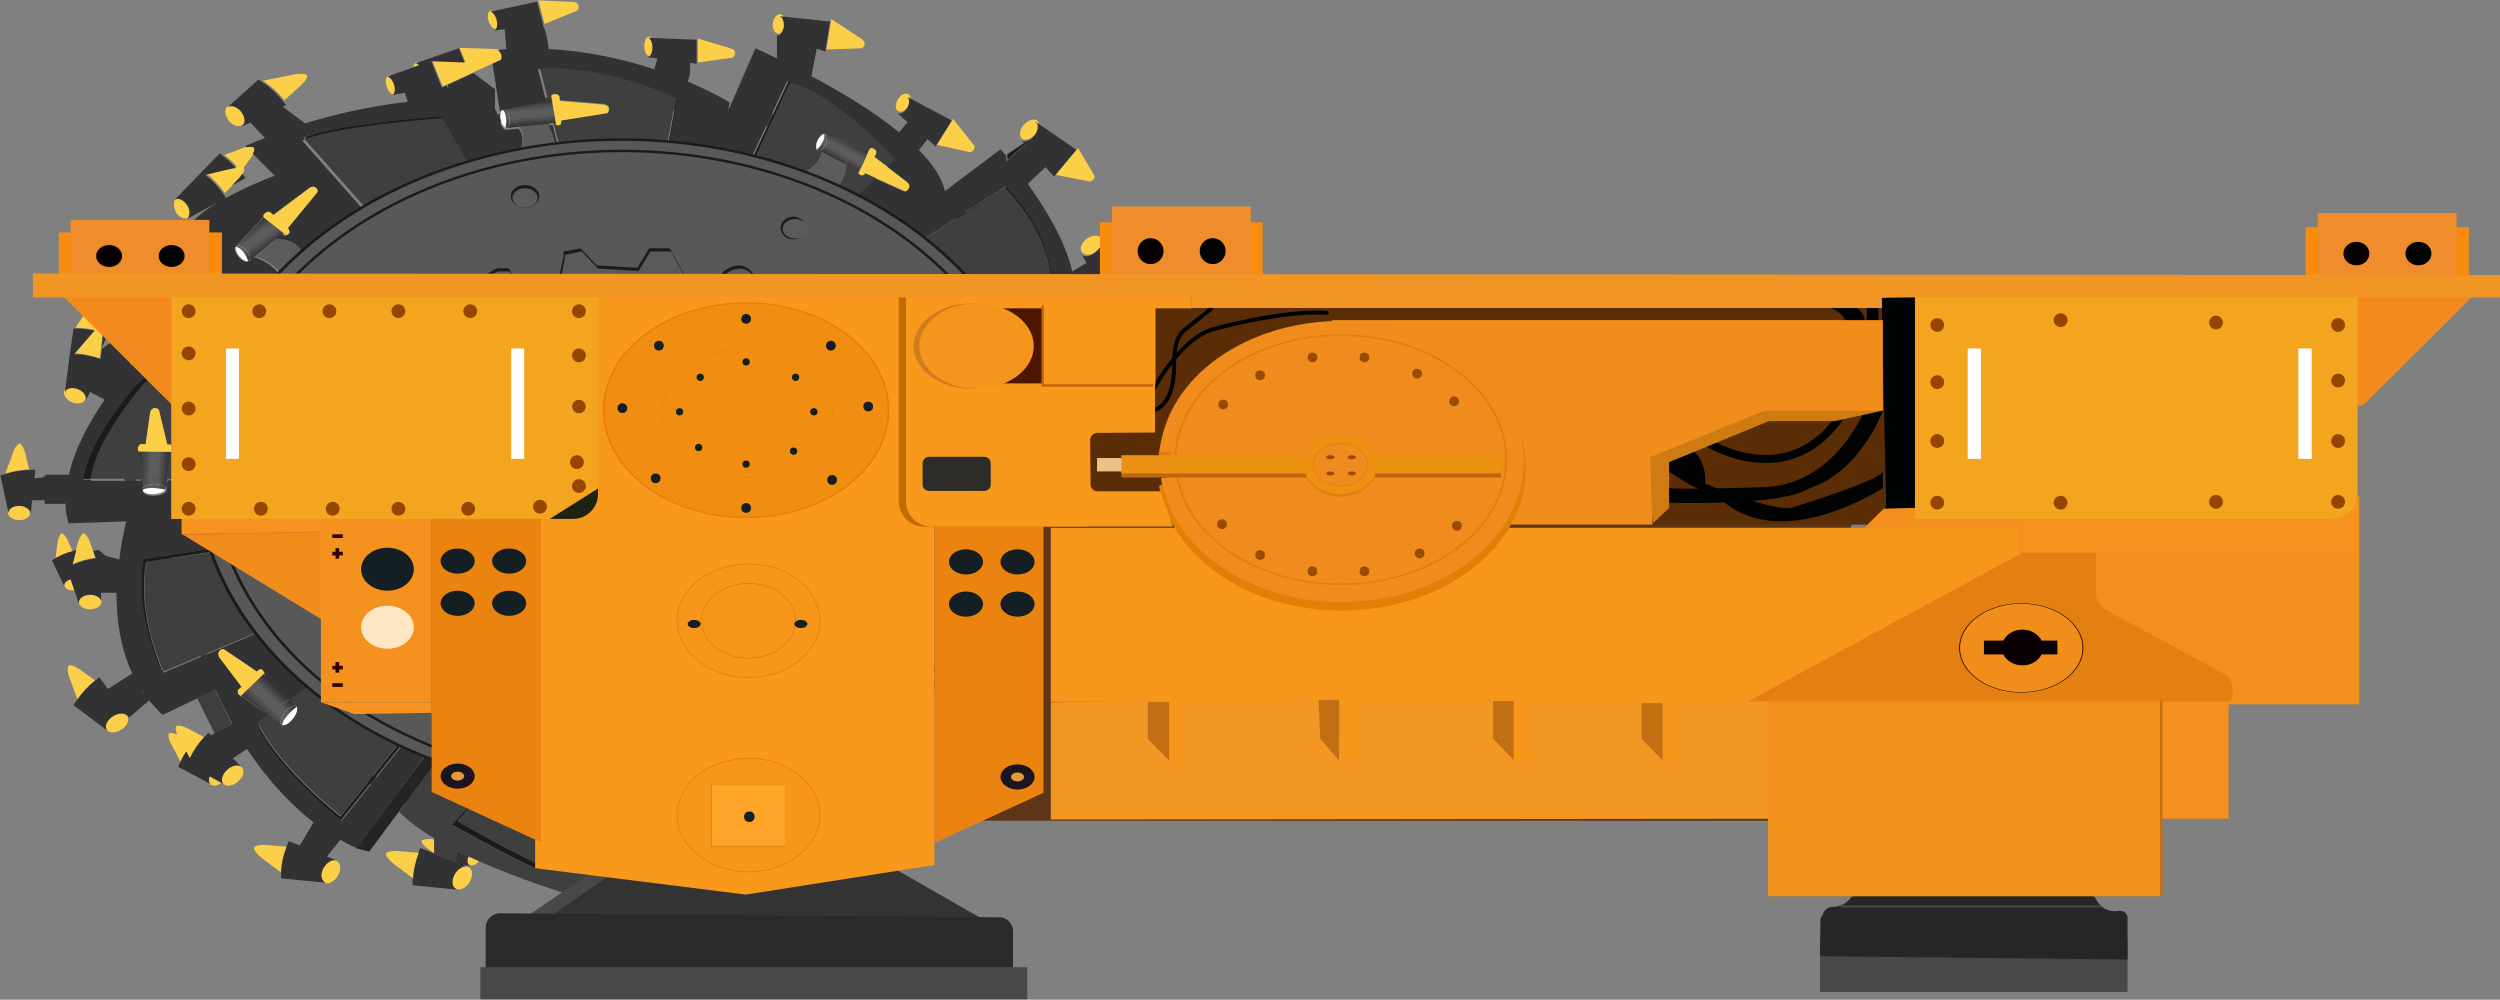 <?xml version="1.0" encoding="utf-8"?>
<!-- Generator: Adobe Illustrator 23.1.0, SVG Export Plug-In . SVG Version: 6.00 Build 0)  -->
<svg version="1.1" id="图层_1" xmlns="http://www.w3.org/2000/svg" xmlns:xlink="http://www.w3.org/1999/xlink" x="0px" y="0px"
	 viewBox="0 0 616.2 246.4" style="enable-background:new 0 0 616.2 246.4;" xml:space="preserve">
<rect x="0" y="0" width="616.2" height="246.4" fill="#808080" stroke="none"/>
<g  com-has-ani="true" com-name="visible" visibility="visible">
	<path style="fill:#FCCF48;" d="M107,206.9l-0.8-0.1c-0.5,0-1,0-1.6,0.1c-0.3,0.1-0.6,0.2-0.7,0.4c0,0.2,0.1,0.5,0.3,0.7
		c0.3,0.4,0.6,0.7,1,1l1.6,1.2l0.3,0.1V206.9z"/>
	<path style="fill:#FCCF48;" d="M115.5,211c-0.4,0.9-0.3,1.9,0.2,2.2c0.1,0.1,0.2,0.1,0.4,0.1c0.6,0.1,1.5-0.3,2-1.2c0,0,0,0,0,0
		C117.2,211.8,116.3,211.4,115.5,211z"/>
	<path style="fill:#1B1B1C;" d="M133.7,213.4c-8-3.6-20.9-11-20.9-11l3-3.2l-0.5-0.2l-4,4.2c0,0,13.7,7.8,21.6,11.3L133.7,213.4z"/>
	<path style="fill:#FCCF48;" d="M65.9,208.3c-0.7-0.1-1.5-0.1-2.3,0.1c-0.5,0.1-0.9,0.2-1,0.6c0,0.3,0.2,0.7,0.4,1
		c0.4,0.5,0.9,1,1.4,1.4l4.8,3.6c0.1-2.1,0.6-4.2,1.4-6.3L65.9,208.3z"/>
	<path style="fill:none;" d="M115.8,199.3l-0.5-0.2l-4,4.2c0,0,13.7,7.8,21.6,11.3l0.7-1.2c-8-3.6-20.9-11-20.9-11L115.8,199.3z"/>
	<path style="fill:#323235;" d="M112.3,212.5l-5.4-2.2l-0.3-0.1l-3-1.2c-0.2,0.4-0.4,0.9-0.5,1.3c-0.8,2.1-1.3,4.2-1.4,6.3
		c0,0.2,0,0.3,0,0.5l0,1.1l11.2,1.1c0,0,0,0,0,0c-0.2,0-0.4-0.1-0.5-0.2c-1-0.6-1-2.3-0.1-3.7c0.8-1.2,2-1.9,2.9-1.7l-1.2-0.5
		l2.1,0.2c0,0,0,0,0,0c-0.1,0-0.2-0.1-0.4-0.1c-0.6-0.4-0.7-1.3-0.2-2.2c-1-0.4-1.9-0.9-2.9-1.4L112.3,212.5z"/>
	<path style="fill:#3F3F3F;" d="M115.8,199.3l-3,3.2c0,0,12.8,7.3,20.9,11c0.3,0.1,0.5,0.2,0.8,0.3l3.7-6.3l-21.4-9.2L115.8,199.3z"
		/>
	<path style="fill:#FCCF48;" d="M83.1,212.3c-0.2-0.1-0.3-0.2-0.5-0.2c-0.9-0.2-2.1,0.5-2.9,1.7c-0.9,1.5-0.9,3.1,0.1,3.7
		c0.2,0.1,0.3,0.2,0.5,0.2c0.9,0.2,2.1-0.5,2.9-1.7C84.1,214.6,84.1,212.9,83.1,212.3z"/>
	<path style="fill:#FCCF48;" d="M98.4,209.8c-0.7-0.1-1.5-0.1-2.3,0.1c-0.5,0.1-0.9,0.2-0.9,0.6c-0.1,0.3,0.1,0.7,0.4,1
		c0.4,0.5,0.9,1,1.4,1.4l4.8,3.6c0.1-2.1,0.6-4.2,1.4-6.3L98.4,209.8z"/>
	<path style="fill:#FCCF48;" d="M112.2,215.3c-0.9,1.5-0.9,3.1,0.1,3.7c0.2,0.1,0.3,0.2,0.5,0.2c0.9,0.2,2.1-0.5,2.9-1.7
		c0.9-1.5,0.9-3.1-0.1-3.7c-0.2-0.1-0.3-0.2-0.5-0.2C114.2,213.4,113,214.1,112.2,215.3z"/>
	<path style="fill:#FCCF48;" d="M282.4,74.8l-0.1-0.3l-2.5-7.1l0,0l-6.7,5.4l0,0l7.7,3.2C281.6,76.2,282.6,75.5,282.4,74.8z"/>
	<g>
		<path com-has-ani="true" com-name="com_stroke"  style="fill:#3F3F3F;" d="M110.6,183.6l-1.5,1.9l0.1,0.1l-8.2,10.9l-9.1-5.3l7.1-8.8l0.5-0.6l-22-13.8l-6.3,4.4l1.9,1.9
			c0,0,0,0,0,0c0.3,0.6,0,1.8-0.9,2.9c-0.4,0.5-0.8,0.9-1.3,1.2l-20-17.3l14.7-6.2L59,135l-0.4,0.1l-16.4,2.5l-8.9-19.4h1.5
			l-0.6-6.9c-0.1-0.1-0.2-0.3-0.2-0.8c0-0.3,0.2-0.8,0.6-1c0.3-0.1,1.3,0,1.3,0l1.1-7.8l0.1-0.3c0.3-0.9,1.6-1.1,2.1-0.3l2,8.4
			l0.8,0.1c1.1,0.5,0.1,1.8,0.1,1.8l-0.2,0l-0.7,6.7h3h1.9l3.4-20.7l-11.3-5.1l-0.7,0.5l-2,1.7c0,0-11.8,13-13.2,23.5h8.3l9.6,19.8
			l-4.1,0.6c-2,11.6,2.4,23.1,3.8,26.2c0.2,0.6,0.4,0.9,0.4,0.9l9.1-3.8l16.2,14.5l-2.2,1.5c0.1,0.3,0.2,0.5,0.4,0.8
			c5.1,10.7,20.2,22.6,20.2,22.6l6.6-8.2l9.3,5.2l-1.5,2c2.1,2.2,5.1,4.4,8.6,6.5v0.4v3.4l5.4,2.2l0.2-2.9c0.9,0.5,1.9,0.9,2.9,1.4
			c0.9,0.4,1.7,0.8,2.6,1.2c10.7,4.7,21.2,7.9,21.2,7.9l10.7-6.5L110.6,183.6z M134.5,213.7c-0.3-0.1-0.5-0.2-0.8-0.3l-0.7,1.2
			c-7.9-3.5-21.6-11.3-21.6-11.3l4-4.2l0.5,0.2l1-1.1l21.4,9.2L134.5,213.7z"/>
		<path com-has-ani="true" com-name="com_stroke"  style="fill:#3F3F3F;" d="M247.9,46.3l-9.8,6.1l-32.6-18.6l8.6,3.4l0.3-0.6c0,0,0.3-0.4,1,0c0.3,0.1,0.6,0.5,0.6,0.9
			c0,0.3-0.5,1.1-0.5,1.1l3.3,2.5l2.2-2.2c0,0-0.1-0.1-0.3-0.4c-2.3-2.4-16-16.3-26-18.4l-3.8,8.1l-24.2-3.6l0.1-0.7
			c0,0-16.5-8.2-33.3-7.5c-0.2,0-0.3,0-0.5,0l1.9,7.5l-23.7,8.4l-2-3.5c0,0-25.8,1.9-33.6,5.1c-0.2,0.1-0.4,0.2-0.6,0.3l18.6,21
			l25.7-8.7l-0.3-0.4l-6.9-12l26.1-9.4l10.7,0.9l0.3,0.1c1,0.2,1.3,1.4,0.6,2l-11.3,1.8l-0.1,0.3l0,0.2l-0.1,0l0,0.2
			c-0.3,0.8-1.3,0.4-1.3,0.4l-0.1-0.4l-0.5,0l2.4,9.4l24.7,1.2l0-0.2l2.5-13.5l23.2,4.1l-4.3,9.1L185,41l23.7,10.1l7.4-7.3l-2.8-1.3
			l-0.2,0.2l-0.1,0.2l-0.1,0l-0.1,0.1c-0.7,0.5-1.3-0.4-1.3-0.4l0.2-0.4l-3.1-1.6c-0.2,3.4-2.7,6.5-2.7,6.5l-8.3-4.3
			c4-1.9,4.8-4,4.9-5.3l-0.9-0.5c0,0,0,0,0,0c0,0,0,0-0.1,0l-0.2-0.1c0,0,0,0,0,0c-0.3-0.3-0.3-1.1,0-1.8l34.4,18.9l-8.8,5.5
			l-0.7,0.4l10.8,12.5h22c0,0,0-0.2,0.1-0.6C259.3,69.1,259.2,58.3,247.9,46.3z M135.8,23.8c0,0,0-0.5,0.9-0.5c0.2,0,0.4,0,0.6,0.1
			l-1.5,0.5L135.8,23.8z"/>
		<polygon style="fill:none;" points="110.2,20.8 110.8,21.5 110.7,20.6 		"/>
		<path style="fill:none;" d="M117,17.7l5.3,4V26l-0.1,0l1.2,2.8c0-0.6,0.1-1.2,0.3-1.5l-1.8-11.8l-4.7,2.1
			C117,17.6,117,17.7,117,17.7z"/>
		<path style="fill:none;" d="M60,41.3c0,0,0.1,0.1,0.1,0.1c0.2,0.2,0.1,0.6-0.1,0.9c-0.1,0.2-0.2,0.3-0.3,0.5
			c0.3,0.4,0.5,0.7,0.8,1.1l-3.3,1.8l-1.8,1.8c0.2,0.3,0.4,0.6,0.6,0.9c4.6-2.6,9.6-4.6,12-5.5l-5.4-5.4c-0.2,0.4-0.4,0.8-0.7,1.1
			L60,41.3z"/>
		<path style="fill:#1B1B1C;" d="M109.5,28.5c0,0-27.3,2-34.2,5.3l0.3,0.4c7.8-3.2,33.6-5.1,33.6-5.1l9.8,17.2l0.6-0.2L109.5,28.5z"
			/>
		<path style="fill:#1B1B1C;" d="M166.8,24.1l-3.1,16.7l0.4,0l3.2-16.9c0,0-16.8-8.4-33.8-7.4l0,0.1
			C150.3,15.9,166.8,24.1,166.8,24.1z"/>
		<path style="fill:#1B1B1C;" d="M220.6,38.7l0.2-0.2c0,0-15.4-16.5-26.3-18.8l-9.7,20.8l0.4,0.2l9.5-20.4
			C204.6,22.4,218.3,36.2,220.6,38.7z"/>
		<path style="fill:#1B1B1C;" d="M226.8,59.2l0.1,0.2l20.9-13c11.4,11.9,11.5,22.8,11.3,25.4h0.5c0,0,1.8-12.3-11.3-25.9L226.8,59.2
			z"/>
		<polygon style="fill:#242425;" points="109.1,185.5 106.8,183.6 87.8,209.1 91,209.9 98.3,200.1 109.2,185.6 		"/>
		<path style="fill:#3D3E3F;" d="M53,170l-4.4,2.1l4.3,8.7l4.3-2.2C55.8,175.9,54.4,173,53,170z"/>
		<path style="fill:#1B1B1C;" d="M99.6,182.8l-0.6-0.3l-15.1,18.8c0,0-15.1-11.9-20.2-22.6l-0.3,0.2c4.8,10.9,20.6,23.3,20.6,23.3
			L99.6,182.8z"/>
		<path style="fill:#1B1B1C;" d="M36,138.5l22.6-3.5l-0.3-0.8l-23,3.6c-2.4,13.6,4.2,27.1,4.2,27.1l0.3-0.1
			C38.4,161.6,34,150.1,36,138.5z"/>
		<path style="fill:#5C5C5D;" d="M70.2,69.1l5.3-6.1c0,0-1.3-4.6-7.3-4.3l-5.5,4.5C64.3,63.5,68.3,65,70.2,69.1z"/>
		<path style="fill:#5C5C5D;" d="M127.8,38l9.5-1.8c0,0-0.5-3.5-1.9-5.8l-7.5,0.7C128.9,32.4,129.7,34.5,127.8,38z"/>
		<path style="fill:#5C5C5D;" d="M197.6,42.8l8.3,4.3c0,0,2.5-3.1,2.7-6.5l-6.1-3.2C202.5,38.8,201.6,40.9,197.6,42.8z"/>
		<polygon style="fill:#1B1B1C;" points="248.3,38 248.3,39.4 253,35.2 252.8,35 248.3,38 248.3,38 		"/>
		<polygon style="fill:#323235;" points="115.5,27.2 115.5,27.1 115,27.2 		"/>
		<path style="fill:#1B1B1C;" d="M37.5,92.9l-1.2-0.5l-2.7,2.2c0,0-11.8,13-13.2,23.5h1.9c1.5-10.5,13.2-23.5,13.2-23.5L37.5,92.9z"
			/>
		<path style="fill:#FFFFFF;" d="M123.3,28.8c0,0.2,0,0.4,0.1,0.6c0.2,1.1,0.7,1.9,1.3,2.1c0.1-0.3,0.6-3.2-0.8-4.6
			c-0.1,0.1-0.2,0.2-0.3,0.3C123.4,27.6,123.3,28.1,123.3,28.8z"/>
		<path style="fill:#FFFFFF;" d="M124,26.9C124,26.9,124,26.9,124,26.9L124,26.9C124,26.9,124,26.9,124,26.9z"/>
		<path style="fill:#FFFFFF;" d="M124.9,31.5C125,31.5,125,31.5,124.9,31.5l-0.2,0C124.8,31.5,124.9,31.5,124.9,31.5z"/>
		<path style="fill:#36393B;" d="M125.6,29c0.2,1.2,0,2.3-0.6,2.5l2.9-0.3c-0.8-0.9-1.7-1.3-1.7-1.3l7.7-1c0.6,0.3,1.1,0.9,1.5,1.5
			l1-0.1l-1.5-5.7L124,26.9C124.6,26.8,125.3,27.7,125.6,29z"/>
		
			<linearGradient id="SVGID_1_" gradientUnits="userSpaceOnUse" x1="129.92" y1="220.943" x2="130.45" y2="214.885" gradientTransform="matrix(1 0 0 -1 0 245.89)">
			<stop  offset="0" style="stop-color:#323235"/>
			<stop  offset="0.413" style="stop-color:#5D5D5E"/>
			<stop  offset="0.654" style="stop-color:#5B5B5C"/>
			<stop  offset="1" style="stop-color:#2F2F32"/>
		</linearGradient>
		<path style="fill:url(#SVGID_1_);" d="M125.6,29c0.2,1.2,0,2.3-0.6,2.5l2.9-0.3c-0.8-0.9-1.7-1.3-1.7-1.3l7.7-1
			c0.6,0.3,1.1,0.9,1.5,1.5l1-0.1l-1.5-5.7L124,26.9C124.6,26.8,125.3,27.7,125.6,29z"/>
		<path style="fill:#36393B;" d="M123.8,26.9C123.8,26.9,123.8,26.9,123.8,26.9c0.1,0,0.1,0,0.2,0L123.8,26.9z"/>
		
			<linearGradient id="SVGID_2_" gradientUnits="userSpaceOnUse" x1="123.785" y1="220.406" x2="124.315" y2="214.348" gradientTransform="matrix(1 0 0 -1 0 245.89)">
			<stop  offset="0" style="stop-color:#323235"/>
			<stop  offset="0.413" style="stop-color:#5D5D5E"/>
			<stop  offset="0.654" style="stop-color:#5B5B5C"/>
			<stop  offset="1" style="stop-color:#2F2F32"/>
		</linearGradient>
		<path style="fill:url(#SVGID_2_);" d="M123.8,26.9C123.8,26.9,123.8,26.9,123.8,26.9c0.1,0,0.1,0,0.2,0L123.8,26.9z"/>
		<path style="fill:#36393B;" d="M124.6,31.5L124.6,31.5C124.7,31.5,124.7,31.5,124.6,31.5C124.6,31.5,124.6,31.5,124.6,31.5z"/>
		
			<linearGradient id="SVGID_3_" gradientUnits="userSpaceOnUse" x1="124.128" y1="220.436" x2="124.658" y2="214.378" gradientTransform="matrix(1 0 0 -1 0 245.89)">
			<stop  offset="0" style="stop-color:#323235"/>
			<stop  offset="0.413" style="stop-color:#5D5D5E"/>
			<stop  offset="0.654" style="stop-color:#5B5B5C"/>
			<stop  offset="1" style="stop-color:#2F2F32"/>
		</linearGradient>
		<path style="fill:url(#SVGID_3_);" d="M124.6,31.5L124.6,31.5C124.7,31.5,124.7,31.5,124.6,31.5C124.6,31.5,124.6,31.5,124.6,31.5
			z"/>
		<polygon style="fill:#3F3F3F;" points="137,30.3 135.9,24.5 135,24.6 136.4,30.4 		"/>
		
			<linearGradient id="SVGID_4_" gradientUnits="userSpaceOnUse" x1="135.7" y1="221.448" x2="136.23" y2="215.391" gradientTransform="matrix(1 0 0 -1 0 245.89)">
			<stop  offset="0" style="stop-color:#323235"/>
			<stop  offset="0.413" style="stop-color:#5D5D5E"/>
			<stop  offset="0.654" style="stop-color:#5B5B5C"/>
			<stop  offset="1" style="stop-color:#2F2F32"/>
		</linearGradient>
		<polygon style="fill:url(#SVGID_4_);" points="137,30.3 135.9,24.5 135,24.6 136.4,30.4 		"/>
		<polygon style="fill:#3F3F3F;" points="138.5,30.2 138.4,30 138.4,30.2 		"/>
		
			<linearGradient id="SVGID_5_" gradientUnits="userSpaceOnUse" x1="137.911" y1="221.642" x2="138.441" y2="215.584" gradientTransform="matrix(1 0 0 -1 0 245.89)">
			<stop  offset="0" style="stop-color:#323235"/>
			<stop  offset="0.413" style="stop-color:#5D5D5E"/>
			<stop  offset="0.654" style="stop-color:#5B5B5C"/>
			<stop  offset="1" style="stop-color:#2F2F32"/>
		</linearGradient>
		<polygon style="fill:url(#SVGID_5_);" points="138.5,30.2 138.4,30 138.4,30.2 		"/>
		<path style="fill:#5C5C5D;" d="M133.9,28.9l-7.7,1c0,0,1,0.3,1.7,1.3l7.5-0.7C135,29.8,134.5,29.3,133.9,28.9z"/>
		
			<linearGradient id="SVGID_6_" gradientUnits="userSpaceOnUse" x1="130.338" y1="220.979" x2="130.868" y2="214.921" gradientTransform="matrix(1 0 0 -1 0 245.89)">
			<stop  offset="0" style="stop-color:#323235"/>
			<stop  offset="0.413" style="stop-color:#5D5D5E"/>
			<stop  offset="0.654" style="stop-color:#5B5B5C"/>
			<stop  offset="1" style="stop-color:#2F2F32"/>
		</linearGradient>
		<path style="fill:url(#SVGID_6_);" d="M133.9,28.9l-7.7,1c0,0,1,0.3,1.7,1.3l7.5-0.7C135,29.8,134.5,29.3,133.9,28.9z"/>
		<path style="fill:#FFFFFF;" d="M124.6,31.5C124.7,31.5,124.7,31.5,124.6,31.5l0.4,0c0.5-0.2,0.8-1.3,0.6-2.5
			c-0.3-1.3-0.9-2.2-1.5-2.1l-0.1,0c0,0-0.1,0-0.1,0.1C125.2,28.3,124.7,31.1,124.6,31.5z"/>
		
			<linearGradient id="SVGID_7_" gradientUnits="userSpaceOnUse" x1="124.504" y1="220.469" x2="125.034" y2="214.411" gradientTransform="matrix(1 0 0 -1 0 245.89)">
			<stop  offset="0" style="stop-color:#323235"/>
			<stop  offset="0.413" style="stop-color:#5D5D5E"/>
			<stop  offset="0.654" style="stop-color:#5B5B5C"/>
			<stop  offset="1" style="stop-color:#2F2F32"/>
		</linearGradient>
		<path style="fill:url(#SVGID_7_);" d="M124.6,31.5C124.7,31.5,124.7,31.5,124.6,31.5l0.4,0c0.5-0.2,0.8-1.3,0.6-2.5
			c-0.3-1.3-0.9-2.2-1.5-2.1l-0.1,0c0,0-0.1,0-0.1,0.1C125.2,28.3,124.7,31.1,124.6,31.5z"/>
		<path style="fill:#FCCF48;" d="M137,30.8c0,0,1.1,0.4,1.3-0.4l0-0.2l0-0.2l0.1-0.3l11.3-1.8c0.7-0.7,0.4-1.9-0.6-2l-0.3-0.1
			L138,24.9c0,0,0-1-0.2-1.3c-0.2-0.3-0.7-0.5-1-0.4c-0.8,0-0.9,0.5-0.9,0.5l0.1,0.7l1,5.9L137,30.8z"/>
		<path style="fill:#FFFFFF;" d="M35.1,120.8c0.2,0.6,1.4,1.1,2.9,1c1.4-0.1,2.6-0.6,2.8-1.2C40.6,120.7,36.7,119.7,35.1,120.8z"/>
		<path style="fill:#36393B;" d="M35,120.9C35,120.9,35.1,120.8,35,120.9c0.1-0.1,0-0.1,0-0.2c0-0.7,1.3-1.3,2.9-1.4
			c1.6-0.1,2.9,0.4,3,1.2c0,0.1,0,0.2,0,0.2c0,0,0,0,0,0l0.3-2.6h-6.4L35,120.9z"/>
		
			<linearGradient id="SVGID_8_" gradientUnits="userSpaceOnUse" x1="32.333" y1="178.887" x2="33.01" y2="171.153" gradientTransform="matrix(0.153 -0.988 -0.988 -0.153 205.485 178.464)">
			<stop  offset="0" style="stop-color:#323235"/>
			<stop  offset="0.413" style="stop-color:#5D5D5E"/>
			<stop  offset="0.654" style="stop-color:#5B5B5C"/>
			<stop  offset="1" style="stop-color:#2F2F32"/>
		</linearGradient>
		<path style="fill:url(#SVGID_8_);" d="M35,120.9C35,120.9,35.1,120.8,35,120.9c0.1-0.1,0-0.1,0-0.2c0-0.7,1.3-1.3,2.9-1.4
			c1.6-0.1,2.9,0.4,3,1.2c0,0.1,0,0.2,0,0.2c0,0,0,0,0,0l0.3-2.6h-6.4L35,120.9z"/>
		<path style="fill:#3F3F3F;" d="M34.4,111.3c0,0-0.1,0-0.2-0.1l0.6,6.9h6.4l0.7-6.7L34.4,111.3z"/>
		<path style="fill:#FFFFFF;" d="M37.9,119.3c-1.6,0.1-2.9,0.7-2.9,1.4c0,0,0,0.1,0,0.1c1.6-1.1,5.5-0.2,5.8-0.1c0-0.1,0-0.2,0-0.2
			C40.9,119.8,39.5,119.3,37.9,119.3z"/>
		<path style="fill:#FCCF48;" d="M41.9,111.4l0.2,0c0,0,0.9-1.3-0.1-1.8l-0.8-0.1l-2-8.4c-0.5-0.8-1.8-0.7-2.1,0.3l-0.1,0.3
			l-1.1,7.8c0,0-1-0.1-1.3,0c-0.4,0.2-0.6,0.7-0.6,1c-0.1,0.4,0.1,0.7,0.2,0.8c0.1,0.1,0.2,0.1,0.2,0.1L41.9,111.4z"/>
		<path style="fill:#FFFFFF;" d="M69.5,178.7c0.6,0.3,1.8-0.4,2.7-1.6c0.9-1.1,1.3-2.4,0.9-2.9C72.8,174.5,69.7,176.8,69.5,178.7z"
			/>
		<path style="fill:#36393B;" d="M64.9,166.2l-5.3,5.2c0,0,0,0-0.1,0l6.3,4.6l5.4-3.8L64.9,166.2z"/>
		
			<linearGradient id="SVGID_9_" gradientUnits="userSpaceOnUse" x1="-1.392" y1="163.17" x2="-0.731" y2="155.612" gradientTransform="matrix(-0.653 -0.757 -0.757 0.653 185.31 67)">
			<stop  offset="0" style="stop-color:#323235"/>
			<stop  offset="0.413" style="stop-color:#5D5D5E"/>
			<stop  offset="0.654" style="stop-color:#5B5B5C"/>
			<stop  offset="1" style="stop-color:#2F2F32"/>
		</linearGradient>
		<path style="fill:url(#SVGID_9_);" d="M64.9,166.2l-5.3,5.2c0,0,0,0-0.1,0l6.3,4.6l5.4-3.8L64.9,166.2z"/>
		<path style="fill:#3F3F3F;" d="M69.5,178.8C69.5,178.8,69.5,178.8,69.5,178.8c0-0.1-0.1-0.1-0.1-0.1c-0.6-0.4-0.2-1.8,0.8-3.1
			s2.3-1.9,2.8-1.5c0.1,0,0.1,0.1,0.1,0.2c0,0,0,0,0,0l-1.9-1.9l-5.4,3.8L69.5,178.8z"/>
		
			<linearGradient id="SVGID_10_" gradientUnits="userSpaceOnUse" x1="-6.87" y1="162.691" x2="-6.209" y2="155.132" gradientTransform="matrix(-0.653 -0.757 -0.757 0.653 185.31 67)">
			<stop  offset="0" style="stop-color:#323235"/>
			<stop  offset="0.413" style="stop-color:#5D5D5E"/>
			<stop  offset="0.654" style="stop-color:#5B5B5C"/>
			<stop  offset="1" style="stop-color:#2F2F32"/>
		</linearGradient>
		<path style="fill:url(#SVGID_10_);" d="M69.5,178.8C69.5,178.8,69.5,178.8,69.5,178.8c0-0.1-0.1-0.1-0.1-0.1
			c-0.6-0.4-0.2-1.8,0.8-3.1s2.3-1.9,2.8-1.5c0.1,0,0.1,0.1,0.1,0.2c0,0,0,0,0,0l-1.9-1.9l-5.4,3.8L69.5,178.8z"/>
		<path style="fill:#FFFFFF;" d="M70.2,175.6c-1,1.3-1.3,2.7-0.8,3.1c0,0,0.1,0,0.1,0c0.2-1.9,3.4-4.3,3.6-4.5
			c0-0.1-0.1-0.1-0.1-0.2C72.4,173.7,71.2,174.3,70.2,175.6z"/>
		
			<linearGradient id="SVGID_11_" gradientUnits="userSpaceOnUse" x1="-8.2" y1="162.574" x2="-7.539" y2="155.016" gradientTransform="matrix(-0.653 -0.757 -0.757 0.653 185.31 67)">
			<stop  offset="0" style="stop-color:#323235"/>
			<stop  offset="0.413" style="stop-color:#5D5D5E"/>
			<stop  offset="0.654" style="stop-color:#5B5B5C"/>
			<stop  offset="1" style="stop-color:#2F2F32"/>
		</linearGradient>
		<path style="fill:url(#SVGID_11_);" d="M70.2,175.6c-1,1.3-1.3,2.7-0.8,3.1c0,0,0.1,0,0.1,0c0.2-1.9,3.4-4.3,3.6-4.5
			c0-0.1-0.1-0.1-0.1-0.2C72.4,173.7,71.2,174.3,70.2,175.6z"/>
		<path style="fill:#FCCF48;" d="M64.9,166.2l0.2-0.2c0,0-0.3-1.6-1.4-1.2l-0.6,0.5l-8.1-5.5c-1-0.2-1.7,0.8-1.3,1.7l0.1,0.3
			l5.4,7.2c0,0-0.8,0.6-0.9,0.9c-0.2,0.4,0.1,0.9,0.3,1.1c0.3,0.4,0.6,0.4,0.8,0.4c0.1,0,0.1,0,0.1,0L64.9,166.2z"/>
		<path style="fill:#323235;" d="M121.8,7.2C121.8,7.2,121.8,7.2,121.8,7.2l0.2,0C121.9,7.2,121.9,7.2,121.8,7.2z"/>
		<path style="fill:#323235;" d="M120.8,2.6C120.8,2.6,120.8,2.6,120.8,2.6c0.1,0,0.1,0,0.1,0L120.8,2.6z"/>
		<path style="fill:#FCCF48;" d="M122.7,4.6c-0.3-1.2-1.1-2.1-1.7-2c0,0-0.1,0-0.1,0c0,0,0,0,0,0c0,0-0.1,0-0.1,0
			c-0.5,0.3-0.8,1.4-0.4,2.5c0.3,1,0.9,1.8,1.4,2c0.1,0,0.1,0,0.2,0c0.1,0,0.1,0,0.2,0c0,0,0,0,0,0C122.8,7,123.1,5.8,122.7,4.6z"/>
		<path style="fill:#FCCF48;" d="M142.3,2.6c0.6-0.7,0.3-1.9-0.5-2l-0.3-0.1l-8.8-0.4l1.5,5.8L142.3,2.6z"/>
		<polygon style="fill:#323235;" points="113.3,11.6 113.3,11.6 113.3,11.6 		"/>
		<path style="fill:#FCCF48;" d="M103.6,15.9c-0.4-0.4-0.7-0.6-1.1-0.5c0,0-0.1,0-0.1,0.1c-0.3,0.2-0.4,0.5-0.5,1L103.6,15.9z"/>
		<path style="fill:#323235;" d="M96.7,23.2l0.1,0C96.8,23.2,96.7,23.2,96.7,23.2C96.7,23.2,96.7,23.2,96.7,23.2z"/>
		<path style="fill:#FCCF48;" d="M97.6,20.5c-0.4-1.3-1.2-2.1-1.9-1.9c-0.1,0-0.1,0-0.1,0.1c-0.5,0.3-0.7,1.4-0.3,2.6
			c0.3,1,0.9,1.8,1.5,1.9c0,0,0.1,0,0.1,0c0.1,0,0.2,0,0.3,0c0,0,0,0,0,0C97.7,22.9,97.9,21.8,97.6,20.5z"/>
		<path style="fill:#FCCF48;" d="M106.5,14.8l2.6,6.5l1.1-0.5l0.5-0.2l6.3-2.9c0,0,0,0,0,0c0,0,0-0.1,0.1-0.1l4.7-2.1l2-0.9
			c0.6-0.7-0.2-2.4-0.9-2.5l0,0l-0.3,0l-9.3-0.3l0,0l0,0l0,0l1.4,3.5L106.5,14.8z"/>
		<path style="fill:#FCCF48;" d="M70.1,24.7l4.1-3.7c0.5-0.5,1-1,1.3-1.6c0.2-0.4,0.3-0.7,0.1-0.9c-0.2-0.2-0.7-0.3-1.2-0.3
			c-0.7,0-1.4,0-2.1,0.2l-7.5,1.5l0,0C66.9,21.2,68.6,22.9,70.1,24.7z"/>
		<path style="fill:#FCCF48;" d="M59.6,27.2c-1-1.2-2.5-1.7-3.4-1c0,0,0,0-0.1,0c-0.9,0.7-0.7,2.3,0.3,3.6c1,1.2,2.4,1.6,3.3,1
			c0,0,0.1,0,0.1-0.1C60.8,30.1,60.6,28.5,59.6,27.2z"/>
		<polygon style="fill:#FCCF48;" points="53.4,38.7 53.4,38.7 53.5,38.7 		"/>
		<path style="fill:#FCCF48;" d="M58.4,41.1c-0.4,0-0.7,0.1-1.1,0.2l-6.4,1.5l0,0c1.7,1.3,3.2,2.9,4.5,4.8l1.8-1.8l1.7-1.8
			c0.3-0.3,0.6-0.7,0.8-1.1c0.1-0.2,0.2-0.3,0.3-0.5c0.2-0.4,0.3-0.7,0.1-0.9c0,0-0.1-0.1-0.1-0.1l1.9-2.6c0.3-0.3,0.5-0.7,0.7-1.1
			c0.1-0.2,0.2-0.4,0.3-0.6c0.1-0.4,0.2-0.8-0.1-0.9c-0.2-0.2-0.6-0.2-1-0.2c-0.2,0-0.5,0.1-0.7,0.1c-0.4,0.1-0.7,0.2-1,0.3
			l-4.8,1.8l0.2,0.2C56.4,39,57.5,40,58.4,41.1z"/>
		<path style="fill:#323235;" d="M59.7,42.8c-0.2,0.4-0.5,0.8-0.8,1.1l-1.7,1.8l3.3-1.8C60.2,43.5,60,43.1,59.7,42.8z"/>
		<path style="fill:#FCCF48;" d="M46.6,50.4c-0.7-1.3-2.1-2-3-1.5c-0.1,0-0.1,0.1-0.2,0.1c-0.7,0.6-0.7,1.9-0.1,3.2
			c0.7,1.3,2.1,2,3,1.5c0.1,0,0.2-0.1,0.2-0.2C47.2,52.9,47.3,51.6,46.6,50.4z"/>
		<polygon style="fill:#FCCF48;" points="17.8,82.3 17.8,82.3 17.8,82.3 		"/>
		<path style="fill:#FCCF48;" d="M23.2,81.3c-0.3,0.2-0.5,0.5-0.8,0.8l-4.3,5l0,0c2.2,0,4.3,0.5,6.5,1.2l0.3-2.5l0,0l0.3-2.5
			c0.1-0.4,0.1-0.9,0-1.3c0-0.2,0-0.4-0.1-0.6c-0.1-0.4-0.2-0.8-0.5-0.8c0,0-0.1,0-0.2,0l0-3.3c0-0.6-0.1-1.3-0.3-1.9
			c-0.1-0.4-0.3-0.7-0.6-0.7c-0.3,0-0.6,0.2-0.9,0.5c-0.5,0.4-0.8,0.8-1.2,1.3l-2.8,4.3l0.3,0C20.4,80.8,21.8,81,23.2,81.3z"/>
		<path style="fill:#323235;" d="M25.3,83.3l-0.3,2.5l1.6-3.4c-0.4-0.2-0.8-0.3-1.3-0.4C25.3,82.4,25.3,82.8,25.3,83.3z"/>
		<path style="fill:#FCCF48;" d="M19.2,95.8c-1.4-0.6-2.9-0.4-3.3,0.5c0,0.1-0.1,0.2-0.1,0.2c-0.2,0.9,0.6,2,1.8,2.6
			c1.4,0.6,2.9,0.4,3.3-0.5c0-0.1,0-0.1,0.1-0.2C21.2,97.5,20.5,96.4,19.2,95.8z"/>
		<path style="fill:#FCCF48;" d="M6.2,111.7c-0.1-0.6-0.4-1.2-0.7-1.8c-0.2-0.3-0.5-0.6-0.7-0.6c-0.3,0.1-0.5,0.4-0.8,0.7
			c-0.4,0.5-0.6,1-0.8,1.6l-1.9,5.1c1.9-0.6,3.8-0.9,5.9-1L6.2,111.7z"/>
		<path style="fill:#FCCF48;" d="M4.8,124.6c-1.5-0.1-2.8,0.6-2.9,1.6c0,0.1,0,0.2,0,0.2c0.1,0.9,1.2,1.7,2.6,1.8
			c1.5,0.1,2.8-0.6,2.9-1.6c0-0.1,0-0.2,0-0.3C7.2,125.5,6.2,124.7,4.8,124.6z"/>
		<path style="fill:#FCCF48;" d="M16.6,133c-0.2-0.4-0.5-0.8-0.8-1.2c-0.2-0.2-0.4-0.4-0.7-0.3c-0.2,0.1-0.3,0.4-0.5,0.7
			c-0.2,0.4-0.3,0.8-0.4,1.3l-0.5,4.1c1.3-0.8,2.7-1.4,4.2-1.7L16.6,133z"/>
		<path style="fill:#FCCF48;" d="M17.5,142.8c-1,0.2-1.7,0.9-1.6,1.6c0,0.1,0,0.1,0.1,0.2c0.2,0.6,1.2,1,2.2,0.9c0.1,0,0.1,0,0.2,0
			L17.5,142.8z"/>
		<path style="fill:#FCCF48;" d="M17.8,139.1c1.8-0.8,3.7-1.4,5.7-1.6l-0.6-1.8l-0.7-2c-0.2-0.6-0.5-1.2-0.9-1.7
			c-0.2-0.3-0.5-0.6-0.8-0.5c-0.3,0.1-0.5,0.4-0.7,0.8c-0.3,0.5-0.5,1.1-0.7,1.7l-0.4,1.7L17.8,139.1z"/>
		<path style="fill:#FCCF48;" d="M22.2,146.6c-1.5,0.1-2.8,0.9-2.7,1.9c0,0.1,0,0.2,0,0.2c0.2,0.9,1.4,1.5,2.8,1.5
			c1.5-0.1,2.8-0.9,2.7-1.9c0-0.1,0-0.2-0.1-0.3C24.7,147.2,23.6,146.5,22.2,146.6z"/>
		<path style="fill:#FCCF48;" d="M23.4,167.7l-3.6-2.6c-0.6-0.4-1.2-0.8-1.9-1c-0.4-0.2-0.8-0.2-1,0c-0.2,0.2-0.2,0.7-0.2,1.1
			c0,0.6,0.2,1.2,0.4,1.8l2,5.4C20.2,170.7,21.7,169.1,23.4,167.7z"/>
		<path style="fill:#FCCF48;" d="M31.2,176.3c-0.7-0.6-2.1-0.5-3.4,0.2c-1.4,0.9-2.2,2.3-1.6,3.3c0.1,0.1,0.2,0.2,0.2,0.3
			c0.7,0.6,2.1,0.6,3.4-0.2c1.4-0.8,2.1-2.2,1.7-3.1c0-0.1,0-0.1-0.1-0.2C31.4,176.5,31.3,176.3,31.2,176.3z"/>
		<path style="fill:#FCCF48;" d="M51.6,191.4c-0.3,0.7-0.3,1.3,0.1,1.8c0.1,0.1,0.2,0.2,0.2,0.2c0.6,0.4,1.7,0.3,2.6-0.4L51.6,191.4
			z"/>
		<path style="fill:#FCCF48;" d="M46.7,187c0.9-1.9,2.1-3.7,3.6-5.3l-3.9-2.1c-0.6-0.3-1.3-0.6-2-0.7c-0.4-0.1-0.9-0.1-1,0.2
			c-0.2,0.3-0.1,0.7,0,1.1c0.1,0.3,0.1,0.6,0.3,0.9c-0.4-0.2-0.8-0.3-1.2-0.4c-0.4-0.1-0.8-0.1-0.9,0.2c-0.1,0.2-0.1,0.6,0,1
			c0.1,0.5,0.3,1.1,0.6,1.5l2.4,4.5c0.4-0.8,0.9-1.7,1.4-2.5L46.7,187z"/>
		<path style="fill:#FCCF48;" d="M56.1,189.7c-1.3,1.1-1.8,2.6-1.1,3.5c0.1,0.1,0.2,0.2,0.3,0.2c0.8,0.5,2.2,0.3,3.3-0.7
			c1.3-1.1,1.8-2.6,1.1-3.5c-0.1-0.1-0.2-0.2-0.3-0.2C58.6,188.4,57.2,188.7,56.1,189.7z"/>
		<path style="fill:none;" d="M36,138.5l22.6-3.5l-0.3-0.8l-23,3.6c-2.4,13.6,4.2,27.1,4.2,27.1l0.3-0.1
			C38.4,161.6,34,150.1,36,138.5z"/>
		<path style="fill:none;" d="M69.5,178.7c0.6,0.3,1.8-0.4,2.7-1.6c0.9-1.1,1.3-2.4,0.9-2.9c0,0,0,0,0,0l-1.9-1.9l-6.3-6.1l0.2-0.2
			c0,0-0.3-1.6-1.4-1.2l-0.6,0.5l-8.1-5.5c-1-0.2-1.7,0.8-1.3,1.7l0.1,0.3l5.4,7.2c0,0-0.8,0.6-0.9,0.9c-0.2,0.4,0.1,0.9,0.3,1.1
			c0.3,0.4,0.6,0.4,0.8,0.4l6.3,4.6L69.5,178.7C69.5,178.8,69.5,178.8,69.5,178.7z"/>
		<path style="fill:none;" d="M99,182.5l-15.1,18.8c0,0-15.1-11.9-20.2-22.6l-0.3,0.2c4.8,10.9,20.6,23.3,20.6,23.3l15.6-19.4
			L99,182.5z"/>
		<path style="fill:none;" d="M34.4,111.3l7.5,0.1l-0.7,6.7h3h1.9l3.4-20.7l-11.3-5.1l-0.7,0.5l-1.2-0.5l-2.7,2.2
			c0,0-11.8,13-13.2,23.5h1.9h12.5l-0.6-6.9C34.3,111.3,34.4,111.3,34.4,111.3z"/>
		<path style="fill:none;" d="M35.1,120.8c0,0,0-0.1,0-0.1c0-0.7,1.3-1.3,2.9-1.4c1.6-0.1,2.9,0.4,3,1.2c0,0.1,0,0.2,0,0.2
			c0,0,0,0,0,0l0.3-2.6h-6.4L35.1,120.8C35,120.9,35.1,120.8,35.1,120.8z"/>
		<path style="fill:none;" d="M35.1,120.8c0.2,0.6,1.4,1.1,2.9,1c1.4-0.1,2.6-0.6,2.8-1.2C40.6,120.7,36.7,119.7,35.1,120.8z"/>
		
			<linearGradient id="SVGID_12_" gradientUnits="userSpaceOnUse" x1="37.047" y1="179.299" x2="37.724" y2="171.566" gradientTransform="matrix(0.153 -0.988 -0.988 -0.153 205.485 178.464)">
			<stop  offset="0" style="stop-color:#323235"/>
			<stop  offset="0.413" style="stop-color:#5D5D5E"/>
			<stop  offset="0.654" style="stop-color:#5B5B5C"/>
			<stop  offset="1" style="stop-color:#2F2F32"/>
		</linearGradient>
		<path style="fill:url(#SVGID_12_);" d="M41.9,111.4l-7.5-0.1c0,0-0.1,0-0.2-0.1l0.6,6.9h6.4L41.9,111.4z"/>
		
			<linearGradient id="SVGID_13_" gradientUnits="userSpaceOnUse" x1="31.678" y1="178.83" x2="32.355" y2="171.096" gradientTransform="matrix(0.153 -0.988 -0.988 -0.153 205.485 178.464)">
			<stop  offset="0" style="stop-color:#323235"/>
			<stop  offset="0.413" style="stop-color:#5D5D5E"/>
			<stop  offset="0.654" style="stop-color:#5B5B5C"/>
			<stop  offset="1" style="stop-color:#2F2F32"/>
		</linearGradient>
		<path style="fill:url(#SVGID_13_);" d="M37.9,119.3c-1.6,0.1-2.9,0.7-2.9,1.4c0,0,0,0.1,0,0.1c1.6-1.1,5.5-0.2,5.8-0.1
			c0-0.1,0-0.2,0-0.2C40.9,119.8,39.5,119.3,37.9,119.3z"/>
		<path style="fill:#323235;" d="M159.6,13.7l0.1,0C159.7,13.7,159.6,13.7,159.6,13.7C159.6,13.7,159.6,13.7,159.6,13.7z"/>
		<path style="fill:#323235;" d="M159.7,9C159.7,9,159.7,9,159.7,9c0.1,0,0.1,0,0.2,0L159.7,9z"/>
		<path style="fill:#FCCF48;" d="M161.2,11.4c0-1.3-0.6-2.4-1.2-2.4c0,0,0,0,0,0c0,0,0,0,0,0c0,0-0.1,0-0.1,0
			c-0.6,0.1-1.1,1.1-1.1,2.4c0,1.1,0.4,2,0.9,2.3c0,0,0.1,0,0.1,0.1c0.1,0,0.2,0,0.3,0c0,0,0,0,0,0
			C160.7,13.7,161.2,12.7,161.2,11.4z"/>
		<path style="fill:#FCCF48;" d="M180.6,14.2c0.7-0.5,0.8-1.7,0-2.1l-0.3-0.1L172,9.5l0,5.9L180.6,14.2z"/>
		<path style="fill:#FCCF48;" d="M193.6,6.2c0.2-1.2-0.3-2.3-1-2.6c-0.1,0-0.2-0.1-0.2-0.1c-0.9-0.1-1.7,0.9-1.9,2.2
			c-0.2,1.3,0.4,2.5,1.2,2.6c0.1,0,0.1,0,0.2,0c0.1,0,0.1,0,0.2,0C192.8,8.3,193.4,7.4,193.6,6.2z"/>
		<path style="fill:#FCCF48;" d="M203.7,12.2l8.7-0.3c0.8-0.4,1-1.6,0.3-2l-0.2-0.2l-7.6-5l0,0L203.7,12.2L203.7,12.2z"/>
		<path style="fill:#FCCF48;" d="M224,26.1c0.6-1,0.6-2.2,0.1-2.7c-0.1-0.1-0.1-0.1-0.2-0.2c-0.7-0.4-1.9,0.1-2.6,1.3
			c-0.7,1.2-0.7,2.5,0.1,2.9c0.1,0.1,0.2,0.1,0.3,0.1C222.4,27.7,223.4,27.1,224,26.1z"/>
		<path style="fill:#FCCF48;" d="M239,37.5c0.9,0,1.5-1.1,1.1-1.7l-0.2-0.2l-5-6.3l-4,6.4L239,37.5z"/>
		<path style="fill:#FCCF48;" d="M255.2,33.1c1-1.2,1.2-2.8,0.4-3.4c-0.1-0.1-0.1-0.1-0.2-0.1c-0.8-0.4-2.1,0.1-3.1,1.2
			c-1,1.2-1.2,2.8-0.4,3.4c0.1,0,0.1,0.1,0.2,0.1C252.9,34.7,254.2,34.2,255.2,33.1z"/>
		<path style="fill:#FCCF48;" d="M260.2,43.1l8.2,1.6c0.9,0.1,1.7-0.9,1.3-1.5l-0.1-0.2l-3.9-6.5l0,0L260.2,43.1z"/>
		<path com-has-ani="true" com-name="com_stroke"  style="fill:#323235;" d="M70.5,157.2l-11-30.2h-7.2l3.2-31.3L33,89.3c0,0-0.3,0.3-0.8,0.8v-3.4l-5-2.2L25.1,86l-0.3,2.5
			c-2.1-0.7-4.3-1.2-6.5-1.2l0,0l4.3-5c0.2-0.3,0.5-0.5,0.8-0.8C22,81.2,20.6,81,19.2,81l-0.3,0l-0.8,0l-0.2,1.5l0,0l-0.7,4.8l0,0
			L16,96.7c0,0,0,0,0,0c0-0.1,0-0.2,0.1-0.2c0.4-0.9,1.9-1.1,3.3-0.5c1.3,0.6,2.1,1.7,1.8,2.6l1-2l3.6,1.9
			c-3.5,5.1-7.3,11.7-8.8,18.5h-5.5l-1,0.7l-2,0.2l0.2-2.1c-0.4,0-0.9,0-1.3,0c-2,0.1-4,0.4-5.9,1c-0.1,0-0.3,0.1-0.4,0.1l-1,0.3
			l2,9.3c0,0,0,0,0,0c0-0.1,0-0.2,0-0.2c0.1-1,1.4-1.7,2.9-1.6c1.4,0.1,2.5,0.9,2.6,1.8l0.3-3.2H11v0.9h5l0.1-0.5
			c0,1.8,0.3,3.6,0.8,5.3l14.2-0.5c-0.4,1.8-1.2,5.2-1.7,9.4L26,137l-1.7-1.5l-1.3,0.3l0.6,1.8c-2,0.3-3.9,0.8-5.7,1.6l0.9-3.6
			c-0.3,0.1-0.5,0.1-0.8,0.2c-1.5,0.4-2.9,1-4.2,1.7c-0.1,0.1-0.2,0.1-0.3,0.2l-0.7,0.4l3.1,6.5c0,0,0,0,0,0c0-0.1,0-0.1-0.1-0.2
			c-0.1-0.7,0.6-1.4,1.6-1.6l0.9,2.6l1.1,3.3c0,0,0,0,0,0c0-0.1,0-0.2,0-0.2c0-1,1.2-1.9,2.7-1.9c1.4,0,2.6,0.6,2.8,1.4l0-1.9h3.8
			c0,6.4,0.9,13.5,3.9,19.9l-6,3.8l-2.1-2.9c-0.4,0.3-0.7,0.6-1.1,0.9c-1.7,1.4-3.2,3-4.4,4.7c-0.1,0.1-0.2,0.3-0.3,0.4l-0.6,0.9
			l8.4,6.3c0,0,0,0,0,0c-0.1-0.1-0.2-0.2-0.2-0.3c-0.6-0.9,0.2-2.4,1.6-3.3c1.3-0.8,2.7-0.8,3.4-0.2c0.1,0.1,0.2,0.2,0.3,0.3
			c0,0.1,0,0.1,0.1,0.2l0.1,0.1l5-4.3l-1.8-2.3l-0.1-0.3c1.4,2.2,3.1,4.3,5.2,6.2l8.6-4.1l4.4-2.1c1.4,3.1,2.8,5.9,4.2,8.5l-4.3,2.2
			l-1,0.5l-0.6-0.6c-0.3,0.3-0.6,0.7-1,1c-1.5,1.6-2.7,3.4-3.6,5.3l-0.9-1.7c-0.5,0.8-1,1.6-1.4,2.5c-0.1,0.1-0.1,0.3-0.2,0.4
			l-0.4,0.9l8.1,4.3c0,0,0,0,0,0c-0.1-0.1-0.2-0.1-0.2-0.2c-0.4-0.4-0.4-1.1-0.1-1.8l2.9,1.6l0.7,0.4c0,0,0,0,0,0
			c-0.1-0.1-0.2-0.1-0.3-0.2c-0.7-0.8-0.2-2.4,1.1-3.5c1.2-1,2.5-1.2,3.3-0.7l-2-2l3.5-2.3c5.6,8.5,11.5,14.3,16.4,18.1l-3.4,5.7
			l-2.7-1.1c-0.2,0.4-0.4,0.9-0.5,1.3c-0.8,2.1-1.3,4.2-1.4,6.3c0,0.2,0,0.3,0,0.5l0,1.1l11.2,1.1c0,0,0,0,0,0
			c-0.2,0-0.4-0.1-0.5-0.2c-1-0.6-1-2.3-0.1-3.7c0.8-1.2,2-1.9,2.9-1.7l-2.2-0.9l3.3-4.1c2.6,1.5,4.2,2.1,4.2,2.1l20-27.5
			l-34.4-26.1L70.5,157.2z M22.4,118.3h-1.9c1.5-10.5,13.2-23.5,13.2-23.5l2.7-2.2l1.2,0.5l0.7-0.5l11.3,5.1l-3.4,20.7h-1.9h-3
			l-0.3,2.6c0,0,0,0,0,0c-0.2,0.6-1.4,1.1-2.8,1.2c-1.5,0.1-2.8-0.4-2.9-1c0,0,0,0-0.1,0l-0.2-2.7H22.4z M40.3,165.8
			c0,0-0.1-0.3-0.4-0.9l-0.3,0.1c0,0-6.5-13.5-4.2-27.1l23-3.6l0.3,0.8l0.4-0.1l6.7,20L40.3,165.8z M99.7,182l-0.5,0.6l0.6,0.3
			l-15.6,19.4c0,0-15.8-12.5-20.6-23.3l0.3-0.2c-0.1-0.3-0.2-0.5-0.4-0.8l2.5-1.7l-6.3-4.6c-0.2,0-0.4,0-0.8-0.4
			c-0.2-0.2-0.4-0.7-0.3-1.1c0.1-0.3,0.9-0.9,0.9-0.9L54,162l-0.1-0.3c-0.4-0.9,0.4-1.9,1.3-1.7l8.1,5.5l0.6-0.5
			c1.1-0.4,1.4,1.2,1.4,1.2l-0.2,0.2l6.3,6.1l6.3-4.4L99.7,182z"/>
		<path  com-has-ani="true" com-name="com_stroke" style="fill:#323235;" d="M279.3,67.6l-8.5-8.9c0,0,0,0.1,0,0.1c0.1,0,0.1,0.1,0.2,0.2c0.6,0.8,0.1,2.3-1.1,3.3
			c-1.2,0.9-2.5,1.1-3.2,0.6l1.1,1.9l-3.5,2.1c-1.8-7.7-6.8-15.8-11-21.6l4.4-4.1l2.1,2.3l5.5-6.6l0,0v0l-10.2-7c0,0,0,0.1,0,0.1
			c0.1,0,0.1,0.1,0.2,0.1c0.8,0.6,0.6,2.2-0.4,3.4c-1,1.2-2.3,1.6-3.1,1.2l0.7,0.7l0.2,0.2l-4.7,4.2v-1.4h0l0,0
			c-0.9-1-1.4-1.6-1.4-1.6l-13.7,10.3c-0.7-3.3-3.1-6.8-6.4-10.1l2.1-2.7l2,1.8l4-6.4l-10.9-5.8c0.5,0.5,0.5,1.7-0.1,2.7
			c-0.6,1-1.5,1.6-2.3,1.4l2.4,2.1l-2.1,2.5c-6.5-5.3-14.7-10.2-21.6-13.8l1.3-6.8l2.1,0.7l0,0l1.2-7.4l0,0L192.2,4
			c0.7,0.3,1.1,1.4,1,2.6c-0.2,1.1-0.8,2-1.5,2.2c-0.1,0-0.1,0-0.2,0v5.6c-3.3-1.6-5.3-2.5-5.3-2.5l-7.4,17l1.1-3.6
			c0,0-3.8-2.4-10.4-5.2c0.4-0.9,0.6-1.9,0.6-2.9v-1.7l1.6,0.2l0-5.9l-12.1-0.5c0.7,0,1.2,1.1,1.2,2.4c0,1.3-0.5,2.3-1.2,2.4
			l2.4,0.3l-0.7,2.7c-7.2-2.4-16.1-4.5-26.1-5c-0.1-1.5-0.4-3.9-1.4-5.9l0.1,0l-1.5-5.8l-11.7,2.5c0.6-0.1,1.4,0.8,1.7,2
			c0.3,1.3,0.1,2.4-0.6,2.6l2.6-0.3l0.4,4.9c-0.8,0.1-1.5,0.1-2.3,0.2l0,0c0.8,0.1,1.5,1.8,0.9,2.5l-2,0.9l1.8,11.8
			c0.1-0.1,0.2-0.2,0.3-0.3c0,0,0,0,0,0l0.2,0c0,0,0,0,0,0c0,0,0,0,0,0l10.9-2.2l-2-8c0.2,0,0.3,0,0.5,0l0-0.1
			c17-1,33.8,7.4,33.8,7.4l-3.2,16.9l-0.4,0l0,0.2l-24.7-1.2l-2.4-9.4l-1,0.1c1.4,2.3,1.9,5.8,1.9,5.8l-9.5,1.8
			c1.9-3.6,1.2-5.7,0.2-6.8l-2.9,0.3c0,0-0.1,0-0.1,0c-0.1,0-0.2,0-0.2,0l-0.1,0c0,0,0,0,0,0c-0.5-0.2-1-1-1.3-2.1
			c0-0.2-0.1-0.4-0.1-0.6l-1.2-2.8l0.1,0V22l-5.3-4c0,0,0,0,0,0l-6.3,2.9l0.1,0.8l-0.5-0.6l-1.1,0.5l-2.6-6.5l8.2,0.3l-1.4-3.5
			l-11,3.8c0,0,0,0,0,0c0,0,0.1-0.1,0.1-0.1c0.3-0.1,0.7,0.1,1.1,0.5l-1.7,0.6L95.1,19c0,0,0,0,0,0c0,0,0.1-0.1,0.1-0.1
			c0.6-0.2,1.5,0.7,1.9,1.9c0.4,1.2,0.2,2.4-0.4,2.6l3.1-0.5l0.7,2.2c-9.7,1.1-18.5,3.2-25.3,5.3l-5.5-4.1l0.8-0.4
			c-0.2-0.3-0.5-0.6-0.7-0.9c-1.5-1.9-3.2-3.5-5.2-4.8l0,0l-0.9-0.6l-7.7,6.9c0,0,0,0,0,0c0.9-0.7,2.4-0.2,3.4,1
			c1,1.3,1.2,2.8,0.3,3.6c0,0-0.1,0-0.1,0.1l2.1-1l3.6,3.8c-3.1,1.2-4.8,2-4.8,2l0.3,0.3c0.2,0,0.5-0.1,0.7-0.1c0.4,0,0.8,0,1,0.2
			c0.2,0.2,0.2,0.5,0.1,0.9c-0.1,0.2-0.2,0.4-0.3,0.6l5.4,5.4c-2.4,0.9-7.3,2.9-12,5.5c-0.2-0.3-0.4-0.6-0.6-0.9
			c-1.3-1.9-2.8-3.5-4.5-4.8l0,0l6.4-1.5c0.4-0.1,0.7-0.1,1.1-0.2c-0.9-1.1-1.9-2-3.1-2.9l-0.2-0.2l-0.6-0.5L53,39l0,0l-3.4,3.5l0,0
			L43,49.3c0,0,0,0,0,0c0.1-0.1,0.1-0.1,0.2-0.1c0.9-0.5,2.2,0.2,3,1.5c0.7,1.2,0.6,2.5,0,3.2l7.8-4.2c-4.8,2.8-8.9,6.3-9,9.7
			l3,14.6l12.7,6.5l23.7-20.4l0,0L126,46.6l46.4,2.8l2-6.5l42.5,18.5l2.6-2.4l16.6,18l27.5,1.6c1.1-2.4,1.4-5.1,1.2-8l5.8-1.1
			l2.1,3.5l0,0l0,0L279.3,67.6z M115,27.4L115,27.4l-0.5,0.1L115,27.4z M70.9,57c0.4,0.8-0.7,1.2-0.7,1.2l-0.8-0.6l-1.6,1.3
			c6-0.3,7.3,4.3,7.3,4.3l-5.3,6.1c-1.9-4.1-5.9-5.6-7.5-6l-1.1,0.9c0,0.1-0.1,0.1-0.1,0.2c-0.1,0.1-0.1,0.1-0.2,0.1l0,0
			c0,0,0,0,0,0c-0.5,0.1-1.4-0.3-2.1-1.2c-0.8-0.9-1.1-1.9-0.8-2.4c0,0,0,0,0,0l6.9-7.4c-0.1-0.1-0.1-0.5,0.3-0.9
			c0.2-0.2,0.7-0.5,1.1-0.4c0.3,0.1,1,0.8,1,0.8l8.8-6.6l0.3-0.2c0.8-0.5,1.9,0.2,1.8,1.1l-7.3,8.8L70.9,57z M118.8,47l-25.7,8.7
			l-18.6-21c0.2-0.1,0.4-0.2,0.6-0.3l-0.3-0.4c6.9-3.4,34.2-5.3,34.2-5.3l10.1,17.6l-0.6,0.2L118.8,47z M222.8,47.2l-7.1-3.2
			l-7.4,7.3l-23.7-10.1l0.2-0.4l-0.4-0.2L194,20c10.9,2.3,26.3,18.8,26.3,18.8l-0.2,0.2c0.2,0.2,0.3,0.4,0.3,0.4l-2.2,2.2l4.8,3.7
			l0.2,0.2C224,46,223.7,47.1,222.8,47.2z M259.2,72h-0.5c0,0.4-0.1,0.6-0.1,0.6h-22.1l-10.8-12.5l0.7-0.4l-0.1-0.2l21.6-13.5
			C261,59.7,259.2,72,259.2,72z"/>
		<path style="fill:#FCCF48;" d="M270.2,61.9c1.3-1,1.8-2.5,1.1-3.3c0-0.1-0.1-0.1-0.2-0.2c-0.7-0.6-2.1-0.4-3.3,0.5
			c-1.3,1-1.8,2.5-1.1,3.3c0.1,0.1,0.1,0.1,0.2,0.2C267.7,63.1,269.1,62.9,270.2,61.9z"/>
		<path style="fill:#FFFFFF;" d="M61.5,64.2c0.1,0,0.1-0.1,0.1-0.2l-0.4,0.3C61.3,64.3,61.4,64.3,61.5,64.2z"/>
		<path style="fill:#FFFFFF;" d="M58.2,60.8c-0.3,0.5,0.1,1.5,0.8,2.4c0.7,0.8,1.6,1.3,2.1,1.2C61.1,64.1,60.1,61.3,58.2,60.8z"/>
		<path style="fill:#36393B;" d="M65.1,53.5l-6.9,7.4c0,0,0,0,0,0c0-0.1,0.1-0.1,0.1-0.1c0.5-0.4,1.5,0,2.4,1
			c0.8,0.9,1.1,1.8,0.9,2.3l1.1-0.9C62.4,63,62.1,63,62.1,63l4.3-4.1c0.6-0.1,1.2-0.2,1.8-0.2l1.6-1.3L65.1,53.5
			C65.1,53.5,65.1,53.5,65.1,53.5z"/>
		
			<linearGradient id="SVGID_14_" gradientUnits="userSpaceOnUse" x1="52.42" y1="203.964" x2="53.007" y2="197.248" gradientTransform="matrix(0.862 -0.507 -0.507 -0.862 119.919 258.161)">
			<stop  offset="0" style="stop-color:#323235"/>
			<stop  offset="0.413" style="stop-color:#5D5D5E"/>
			<stop  offset="0.654" style="stop-color:#5B5B5C"/>
			<stop  offset="1" style="stop-color:#2F2F32"/>
		</linearGradient>
		<path style="fill:url(#SVGID_14_);" d="M65.1,53.5l-6.9,7.4c0,0,0,0,0,0c0-0.1,0.1-0.1,0.1-0.1c0.5-0.4,1.5,0,2.4,1
			c0.8,0.9,1.1,1.8,0.9,2.3l1.1-0.9C62.4,63,62.1,63,62.1,63l4.3-4.1c0.6-0.1,1.2-0.2,1.8-0.2l1.6-1.3L65.1,53.5
			C65.1,53.5,65.1,53.5,65.1,53.5z"/>
		<path style="fill:#36393B;" d="M61.2,64.4L61.2,64.4C61.2,64.4,61.2,64.4,61.2,64.4C61.2,64.4,61.2,64.4,61.2,64.4z"/>
		
			<linearGradient id="SVGID_15_" gradientUnits="userSpaceOnUse" x1="47.089" y1="203.498" x2="47.677" y2="196.782" gradientTransform="matrix(0.862 -0.507 -0.507 -0.862 119.919 258.161)">
			<stop  offset="0" style="stop-color:#323235"/>
			<stop  offset="0.413" style="stop-color:#5D5D5E"/>
			<stop  offset="0.654" style="stop-color:#5B5B5C"/>
			<stop  offset="1" style="stop-color:#2F2F32"/>
		</linearGradient>
		<path style="fill:url(#SVGID_15_);" d="M61.2,64.4L61.2,64.4C61.2,64.4,61.2,64.4,61.2,64.4C61.2,64.4,61.2,64.4,61.2,64.4z"/>
		<path style="fill:#5C5C5D;" d="M62.1,63c0,0,0.2,0,0.6,0.2l5.5-4.5c-0.6,0-1.1,0.1-1.8,0.2L62.1,63z"/>
		
			<linearGradient id="SVGID_16_" gradientUnits="userSpaceOnUse" x1="52.37" y1="203.96" x2="52.958" y2="197.244" gradientTransform="matrix(0.862 -0.507 -0.507 -0.862 119.919 258.161)">
			<stop  offset="0" style="stop-color:#323235"/>
			<stop  offset="0.413" style="stop-color:#5D5D5E"/>
			<stop  offset="0.654" style="stop-color:#5B5B5C"/>
			<stop  offset="1" style="stop-color:#2F2F32"/>
		</linearGradient>
		<path style="fill:url(#SVGID_16_);" d="M62.1,63c0,0,0.2,0,0.6,0.2l5.5-4.5c-0.6,0-1.1,0.1-1.8,0.2L62.1,63z"/>
		<path style="fill:#FFFFFF;" d="M60.7,61.7c-0.9-1-1.9-1.4-2.4-1c0,0-0.1,0.1-0.1,0.1c1.9,0.5,2.9,3.2,3,3.5c0,0,0,0,0.1,0l0.4-0.3
			C61.8,63.6,61.5,62.6,60.7,61.7z"/>
		
			<linearGradient id="SVGID_17_" gradientUnits="userSpaceOnUse" x1="47.48" y1="203.532" x2="48.068" y2="196.816" gradientTransform="matrix(0.862 -0.507 -0.507 -0.862 119.919 258.161)">
			<stop  offset="0" style="stop-color:#323235"/>
			<stop  offset="0.413" style="stop-color:#5D5D5E"/>
			<stop  offset="0.654" style="stop-color:#5B5B5C"/>
			<stop  offset="1" style="stop-color:#2F2F32"/>
		</linearGradient>
		<path style="fill:url(#SVGID_17_);" d="M60.7,61.7c-0.9-1-1.9-1.4-2.4-1c0,0-0.1,0.1-0.1,0.1c1.9,0.5,2.9,3.2,3,3.5c0,0,0,0,0.1,0
			l0.4-0.3C61.8,63.6,61.5,62.6,60.7,61.7z"/>
		<path style="fill:#FCCF48;" d="M78.3,47.3c0.1-1-0.9-1.6-1.8-1.1l-0.3,0.2l-8.8,6.6c0,0-0.7-0.7-1-0.8c-0.4-0.1-0.9,0.2-1.1,0.4
			c-0.5,0.4-0.4,0.8-0.3,0.9c0,0,0,0.1,0,0.1l4.8,3.8l0.8,0.6c0,0,1.1-0.4,0.7-1.2L71,56.2L78.3,47.3z"/>
		<path style="fill:#FFFFFF;" d="M201.6,37C201.6,37,201.6,37,201.6,37L201.6,37C201.6,37,201.6,37,201.6,37z"/>
		<path style="fill:#FFFFFF;" d="M203.2,33c-0.5,0-1.2,0.6-1.7,1.6c-0.4,0.9-0.4,1.9-0.1,2.3C201.6,36.6,203.5,34.7,203.2,33z"/>
		<path style="fill:#FFFFFF;" d="M203.3,33c0,0-0.1,0-0.1,0L203.3,33C203.4,33,203.4,33,203.3,33z"/>
		<path style="fill:#3F3F3F;" d="M203.4,35.4c-0.2,0.4-0.4,0.7-0.6,1l5.4,1.6c0.3,0.9,0.4,1.7,0.4,2.6l3.1,1.6l2.3-5L203.4,33
			C203.9,33.3,203.9,34.4,203.4,35.4z"/>
		
			<linearGradient id="SVGID_18_" gradientUnits="userSpaceOnUse" x1="229.328" y1="207.365" x2="229.834" y2="201.583" gradientTransform="matrix(0.832 0.555 0.555 -0.832 -96.559 79.945)">
			<stop  offset="0" style="stop-color:#323235"/>
			<stop  offset="0.413" style="stop-color:#5D5D5E"/>
			<stop  offset="0.654" style="stop-color:#5B5B5C"/>
			<stop  offset="1" style="stop-color:#2F2F32"/>
		</linearGradient>
		<path style="fill:url(#SVGID_18_);" d="M203.4,35.4c-0.2,0.4-0.4,0.7-0.6,1l5.4,1.6c0.3,0.9,0.4,1.7,0.4,2.6l3.1,1.6l2.3-5
			L203.4,33C203.9,33.3,203.9,34.4,203.4,35.4z"/>
		<path style="fill:#3F3F3F;" d="M202.5,36.8c-0.3,0.2-0.6,0.3-0.9,0.3l0.9,0.5C202.5,37.2,202.5,37,202.5,36.8z"/>
		
			<linearGradient id="SVGID_19_" gradientUnits="userSpaceOnUse" x1="224.316" y1="206.926" x2="224.822" y2="201.145" gradientTransform="matrix(0.832 0.555 0.555 -0.832 -96.559 79.945)">
			<stop  offset="0" style="stop-color:#323235"/>
			<stop  offset="0.413" style="stop-color:#5D5D5E"/>
			<stop  offset="0.654" style="stop-color:#5B5B5C"/>
			<stop  offset="1" style="stop-color:#2F2F32"/>
		</linearGradient>
		<path style="fill:url(#SVGID_19_);" d="M202.5,36.8c-0.3,0.2-0.6,0.3-0.9,0.3l0.9,0.5C202.5,37.2,202.5,37,202.5,36.8z"/>
		<path style="fill:#3F3F3F;" d="M203.2,32.9C203.2,32.9,203.2,33,203.2,32.9C203.2,33,203.2,33,203.2,32.9L203.2,32.9z"/>
		
			<linearGradient id="SVGID_20_" gradientUnits="userSpaceOnUse" x1="223.242" y1="206.832" x2="223.748" y2="201.051" gradientTransform="matrix(0.832 0.555 0.555 -0.832 -96.559 79.945)">
			<stop  offset="0" style="stop-color:#323235"/>
			<stop  offset="0.413" style="stop-color:#5D5D5E"/>
			<stop  offset="0.654" style="stop-color:#5B5B5C"/>
			<stop  offset="1" style="stop-color:#2F2F32"/>
		</linearGradient>
		<path style="fill:url(#SVGID_20_);" d="M203.2,32.9C203.2,32.9,203.2,33,203.2,32.9C203.2,33,203.2,33,203.2,32.9L203.2,32.9z"/>
		<path style="fill:#3F3F3F;" d="M201.4,36.8C201.4,36.9,201.4,36.9,201.4,36.8l0.2,0.1C201.5,36.9,201.4,36.9,201.4,36.8z"/>
		
			<linearGradient id="SVGID_21_" gradientUnits="userSpaceOnUse" x1="223.607" y1="206.864" x2="224.113" y2="201.083" gradientTransform="matrix(0.832 0.555 0.555 -0.832 -96.559 79.945)">
			<stop  offset="0" style="stop-color:#323235"/>
			<stop  offset="0.413" style="stop-color:#5D5D5E"/>
			<stop  offset="0.654" style="stop-color:#5B5B5C"/>
			<stop  offset="1" style="stop-color:#2F2F32"/>
		</linearGradient>
		<path style="fill:url(#SVGID_21_);" d="M201.4,36.8C201.4,36.9,201.4,36.9,201.4,36.8l0.2,0.1C201.5,36.9,201.4,36.9,201.4,36.8z"
			/>
		<polygon style="fill:#3F3F3F;" points="213.1,42.7 213,42.9 213,42.9 		"/>
		
			<linearGradient id="SVGID_22_" gradientUnits="userSpaceOnUse" x1="236.56" y1="207.998" x2="237.066" y2="202.216" gradientTransform="matrix(0.832 0.555 0.555 -0.832 -96.559 79.945)">
			<stop  offset="0" style="stop-color:#323235"/>
			<stop  offset="0.413" style="stop-color:#5D5D5E"/>
			<stop  offset="0.654" style="stop-color:#5B5B5C"/>
			<stop  offset="1" style="stop-color:#2F2F32"/>
		</linearGradient>
		<polygon style="fill:url(#SVGID_22_);" points="213.1,42.7 213,42.9 213,42.9 		"/>
		<path style="fill:#5C5C5D;" d="M208.3,38l-5.4-1.6c-0.1,0.1-0.2,0.3-0.4,0.3c0,0.2,0.1,0.4,0,0.7l6.1,3.2
			C208.7,39.8,208.6,38.9,208.3,38z"/>
		
			<linearGradient id="SVGID_23_" gradientUnits="userSpaceOnUse" x1="228.065" y1="207.254" x2="228.57" y2="201.473" gradientTransform="matrix(0.832 0.555 0.555 -0.832 -96.559 79.945)">
			<stop  offset="0" style="stop-color:#323235"/>
			<stop  offset="0.413" style="stop-color:#5D5D5E"/>
			<stop  offset="0.654" style="stop-color:#5B5B5C"/>
			<stop  offset="1" style="stop-color:#2F2F32"/>
		</linearGradient>
		<path style="fill:url(#SVGID_23_);" d="M208.3,38l-5.4-1.6c-0.1,0.1-0.2,0.3-0.4,0.3c0,0.2,0.1,0.4,0,0.7l6.1,3.2
			C208.7,39.8,208.6,38.9,208.3,38z"/>
		<path style="fill:#FFFFFF;" d="M202.5,36.8c0.1-0.1,0.2-0.2,0.4-0.3c0.2-0.3,0.4-0.6,0.6-1c0.5-1.1,0.4-2.1,0-2.4l-0.2-0.1
			c0,0,0,0-0.1,0c0.4,1.7-1.5,3.6-1.8,3.9c0,0.1,0.1,0.1,0.2,0.1l0.1,0C201.9,37.1,202.2,37,202.5,36.8z"/>
		
			<linearGradient id="SVGID_24_" gradientUnits="userSpaceOnUse" x1="223.939" y1="206.893" x2="224.445" y2="201.112" gradientTransform="matrix(0.832 0.555 0.555 -0.832 -96.559 79.945)">
			<stop  offset="0" style="stop-color:#323235"/>
			<stop  offset="0.413" style="stop-color:#5D5D5E"/>
			<stop  offset="0.654" style="stop-color:#5B5B5C"/>
			<stop  offset="1" style="stop-color:#2F2F32"/>
		</linearGradient>
		<path style="fill:url(#SVGID_24_);" d="M202.5,36.8c0.1-0.1,0.2-0.2,0.4-0.3c0.2-0.3,0.4-0.6,0.6-1c0.5-1.1,0.4-2.1,0-2.4
			l-0.2-0.1c0,0,0,0-0.1,0c0.4,1.7-1.5,3.6-1.8,3.9c0,0.1,0.1,0.1,0.2,0.1l0.1,0C201.9,37.1,202.2,37,202.5,36.8z"/>
		<path style="fill:#FCCF48;" d="M223.8,45.1l-0.2-0.2l-4.8-3.7l-3.3-2.5c0,0,0.5-0.8,0.5-1.1c0-0.4-0.3-0.7-0.6-0.9
			c-0.7-0.4-1,0-1,0l-0.3,0.6l-2.3,5l-0.2,0.4c0,0,0.6,0.9,1.3,0.4l0.1-0.1l0.1-0.1l0.2-0.2l2.8,1.3l7.1,3.2
			C224.1,46.8,224.5,45.7,223.8,45.1z"/>
		<ellipse style="fill:#1B1B1C;" cx="153.1" cy="115" rx="105.1" ry="80.9"/>
		<ellipse style="fill:#585859;" cx="153.1" cy="115" rx="104.3" ry="80.3"/>
		<ellipse style="fill:#1B1B1C;" cx="153.3" cy="115" rx="101.4" ry="78.1"/>
		<ellipse  com-has-ani="true" com-name="com_stroke" style="fill:#585859;" cx="153.3" cy="115" rx="100.7" ry="77.5"/>
		<path style="fill:#1B1B1C;" d="M119.3,67.9l3.2-1.8h2.9l1.8,3.4l10.5-0.8l1.2-5.5V62l4.2-0.8l4,4.2l10,0.6l2.9-4.8h5.1l3.6,6.7
			l9.4,1.6v-2.4c0,0,4.5-4.1,7.6,0.5l-5.3,5.4l-60.5-2.1L119.3,67.9z"/>
		<path style="fill:#5A5A5B;" d="M119.5,68.7l3.2-1.8h2.9l1.8,3.4l10.6-0.8l1.2-5.5v-1.2l4.2-0.8l4,4.2l10,0.6l2.9-4.8h5.1l3.6,6.7
			l9.4,1.6v-2.4c0,0,4.5-4.1,7.6,0.5l-5.3,5.4l-60.5-2.1L119.5,68.7z"/>
		<ellipse style="fill:#1B1B1C;" cx="129.4" cy="48.4" rx="3.5" ry="2.8"/>
		<ellipse style="fill:#1B1B1C;" cx="195.5" cy="56.2" rx="3.1" ry="2.8"/>
		<ellipse style="fill:#5B5B5C;" cx="129.4" cy="48.8" rx="3.1" ry="2.4"/>
		<ellipse style="fill:#5B5B5C;" cx="196" cy="56.4" rx="3.1" ry="2.4"/>
	</g>
</g>
<polygon style="fill:#484848;" points="150.8,211.5 126.5,228.2 130.8,229.7 156.9,213.4 "/>
<polygon style="fill:#333333;" points="152.9,213.9 129.3,230.3 246.5,229 217.3,212.3 "/>
<path style="fill:#282B2A;" d="M249.7,229.6v11.8l-130,1.1v-13.8c0-2,1.6-3.6,3.6-3.6l122.9,1C248.1,226,249.7,227.6,249.7,229.6z"
	/>
<rect x="118.4" y="238.4" style="fill:#484848;" width="134.8" height="7.9"/>
<polygon style="fill:#5E3617;" points="255.3,127.4 253.5,195.8 240.7,202.3 443.3,202.3 456.7,127.4 "/>
<g>
	<polygon style="fill:#000405;" points="463.8,73.4 464.5,125.4 473.2,127.4 472,72.3 	"/>
	<polygon style="fill:#484848;" points="524.4,244.5 448.6,244.5 448.6,231.5 524.4,231.5 	"/>
	<path style="fill:#242726;" d="M457.1,220.2l-1.2,1.4c-1,1.2-2.5,1.9-4,1.9l0,0c-1.1,0-2.1,0.6-2.5,1.6l-0.7,1.4l-0.1,9.2l75.8,0.8
		v-10.2c0-1.1-0.9-1.9-2-1.8l-0.8,0.1c-1.8,0.1-3.5-0.7-4.5-2.2l-2.3-3.5L457.1,220.2z"/>
	
		<line style="fill:none;stroke:#484848;stroke-width:0.5;stroke-linecap:round;stroke-miterlimit:10;" x1="453.8" y1="223.4" x2="517.7" y2="223.4"/>
	<polygon style="fill:#F38F1D;" points="514.1,133.7 515.4,173.6 581.5,173.6 581.5,122.3 463.5,125.4 458.1,132.2 493.9,133.2 
		497,138 	"/>
	<polygon style="fill:#F29624;" points="259,173.1 259,202 444.9,201.8 444.9,169.9 	"/>
	<polygon style="fill:#C07012;" points="404.6,172.9 404.6,182.1 409.9,187.5 409.9,173.2 	"/>
	<polygon style="fill:#C07012;" points="282.9,172.9 282.9,182.1 288.2,187.5 288.2,172.4 	"/>
	<polygon style="fill:#C07012;" points="368,171.7 368,182.1 373.3,187.5 373.3,171.7 	"/>
	<polygon style="fill:#C07012;" points="325,171.6 325.4,182.1 330.1,187.5 330.3,171.9 	"/>
	<rect x="532.4" y="172.9" style="fill:#F48F20;" width="16.9" height="28.9"/>
	<polygon style="fill:#C07012;" points="436.4,220.9 533,220.9 533,170.5 436.4,171.9 	"/>
	<polygon style="fill:#F2901C;" points="435.8,220.9 532.4,220.9 532.4,170.5 435.8,171.9 	"/>
	<polygon style="fill:#F6971C;" points="259,130.1 259,173 288.2,173 288.2,187.5 292.2,187.5 292.2,173 330.1,172.5 330.1,187.5 
		334.9,187.5 334.9,172.8 373.1,172.8 373.1,187.5 377.1,187.5 377.1,173.3 409.8,173.3 409.8,187.5 413.5,187.5 413.5,173 
		431.4,172.8 497.6,136.9 497.6,130.1 	"/>
	<path style="fill:#E38011;" d="M430.8,172.9l70-37.9h15.8v11.1c0,1.8,1,3.4,2.5,4.3l30.2,16.3l0.5,1.2c0.7,1.6,0.7,3.4,0,5l0,0
		L430.8,172.9L430.8,172.9z"/>
	<ellipse style="fill:#0A0003;" cx="498.2" cy="159.7" rx="15.3" ry="11"/>
	<ellipse style="fill:#F18D1B;" cx="498.2" cy="159.7" rx="15.1" ry="10.9"/>
	<ellipse style="fill:#0A0003;" cx="498.5" cy="159.6" rx="5.1" ry="4.4"/>
	<rect x="489" y="157.9" style="fill:#0A0003;" width="18.1" height="3.4"/>
	<polygon style="fill:#F6921D;" points="498.5,128.1 498.5,136.2 581.1,136.2 581.1,124 	"/>
</g>
<polygon style="fill:#F38A1D;" points="42.5,99.9 12.7,70.2 60.6,70.2 60.6,102.4 "/>
<g>
	<polygon style="fill:#F8991C;" points="131.9,71.6 131.9,214 183.8,220.5 230.3,213.2 230.3,71.6 	"/>
	<ellipse style="fill:#E27F07;" cx="183.9" cy="101.1" rx="35.3" ry="26.6"/>
	<ellipse style="fill:#F18E12;" cx="183.9" cy="101.1" rx="34.9" ry="26.3"/>
	<ellipse style="fill:#E27F07;" cx="184.2" cy="101.8" rx="21.1" ry="15.9"/>
	<ellipse style="fill:#F18E12;" cx="184.2" cy="101.8" rx="21" ry="15.8"/>
	<circle style="fill:#141F24;" cx="183.9" cy="78.6" r="1.2"/>
	<circle style="fill:#141F24;" cx="162.4" cy="85.2" r="1.2"/>
	<circle style="fill:#141F24;" cx="153.4" cy="100.6" r="1.2"/>
	<circle style="fill:#141F24;" cx="161.6" cy="117.9" r="1.2"/>
	<circle style="fill:#141F24;" cx="183.9" cy="125.2" r="1.2"/>
	<circle style="fill:#141F24;" cx="205.1" cy="118.3" r="1.2"/>
	<circle style="fill:#141F24;" cx="214" cy="100.2" r="1.2"/>
	<circle style="fill:#141F24;" cx="204.8" cy="85.2" r="1.2"/>
	<circle style="fill:#141F24;" cx="183.9" cy="89.2" r="0.9"/>
	<circle style="fill:#141F24;" cx="196.1" cy="93" r="0.9"/>
	<circle style="fill:#141F24;" cx="200.6" cy="101.5" r="0.9"/>
	<circle style="fill:#141F24;" cx="195.6" cy="111.2" r="0.9"/>
	<circle style="fill:#141F24;" cx="183.9" cy="114.4" r="0.9"/>
	<circle style="fill:#141F24;" cx="172.2" cy="110.3" r="0.9"/>
	<circle style="fill:#141F24;" cx="167.5" cy="101.5" r="0.9"/>
	<circle style="fill:#141F24;" cx="172.6" cy="93" r="0.9"/>
	<ellipse style="fill:#E27F07;" cx="184.5" cy="153" rx="17.7" ry="14.1"/>
	<ellipse style="fill:#F6971C;" cx="184.5" cy="153" rx="17.5" ry="13.9"/>
	<ellipse style="fill:#E27F07;" cx="184.5" cy="153" rx="11.7" ry="9.3"/>
	<ellipse style="fill:#F6971C;" cx="184.5" cy="153" rx="11.5" ry="9.1"/>
	<ellipse style="fill:#E27F07;" cx="184.5" cy="200.9" rx="17.7" ry="14.1"/>
	<ellipse style="fill:#F6971C;" cx="184.5" cy="200.9" rx="17.5" ry="13.9"/>
	<rect x="175.3" y="193.4" style="fill:#E27F07;" width="18.3" height="15.3"/>
	<rect x="175.5" y="193.5" style="fill:#FEA429;" width="18.1" height="15"/>
	<ellipse style="fill:#141F24;" cx="171.1" cy="153.8" rx="1.6" ry="1"/>
	<ellipse style="fill:#141F24;" cx="197.4" cy="153.8" rx="1.6" ry="1"/>
	<circle style="fill:#141F24;" cx="184.7" cy="201.3" r="1.3"/>
</g>
<g>
	<rect x="14.5" y="57.3" style="fill:#F98C0E;" width="40.2" height="11.5"/>
	<rect x="17.4" y="54.2" style="fill:#EF8C2C;" width="34.2" height="13.8"/>
	<ellipse style="fill:#090001;" cx="26.9" cy="63.1" rx="3.2" ry="2.7"/>
	<ellipse style="fill:#000300;" cx="42.3" cy="63.1" rx="3.2" ry="2.7"/>
</g>
<polygon style="fill:#F38A1D;" points="582.5,99.9 612.3,70.2 564.4,70.2 564.4,102.4 "/>
<g>
	<rect x="568.3" y="56" style="fill:#F98C0E;" width="40.2" height="12.8"/>
	<rect x="571.3" y="52.5" style="fill:#EF8C2C;" width="34.2" height="15.4"/>
	<ellipse style="fill:#090001;" cx="580.8" cy="62.5" rx="3.2" ry="2.9"/>
	<ellipse style="fill:#000300;" cx="596.1" cy="62.5" rx="3.2" ry="2.9"/>
</g>
<g>
	<rect x="271.1" y="54.8" style="fill:#F98C0E;" width="40.1" height="14"/>
	<rect x="274.1" y="50.9" style="fill:#EF8C2C;" width="34.2" height="16.9"/>
	<ellipse style="fill:#090001;" cx="283.6" cy="61.9" rx="3.2" ry="3.2"/>
	<ellipse style="fill:#000300;" cx="298.9" cy="61.9" rx="3.2" ry="3.2"/>
</g>
<g>
	<polygon style="fill:#F18D1B;" points="79.6,127.4 79.6,152.9 44.8,131.6 51.1,128.7 	"/>
	<polygon style="fill:#DD7F2A;" points="44.8,127.1 44.8,131.6 45.2,131.9 80.5,131.2 80.5,126 	"/>
	<polygon style="fill:#F79321;" points="44.8,126.9 44.8,131.6 80.5,131 80.5,125.8 	"/>
</g>
<g>
	<polygon style="fill:#F5911F;" points="79.1,126.1 79.1,173.1 106.4,173.1 106.4,125.7 	"/>
	<polygon style="fill:#F79321;" points="87.3,176 106.4,175.7 106.4,173.1 79.1,173.1 	"/>
	<polygon style="fill:#EB8310;" points="106.4,127.8 133.3,127.8 133.3,207.6 106.4,195.2 	"/>
	<ellipse style="fill:#FFE7C4;" cx="95.5" cy="154.6" rx="6.5" ry="5.3"/>
	<ellipse style="fill:#141F24;" cx="95.5" cy="140.3" rx="6.5" ry="5.3"/>
	<rect x="81.9" y="131.7" style="fill:#300000;" width="2.6" height="0.9"/>
	<g>
		<rect x="81.9" y="136" style="fill:#300000;" width="2.6" height="0.9"/>
		<rect x="82.7" y="135.1" style="fill:#300000;" width="0.9" height="2.6"/>
	</g>
	<rect x="81.9" y="168.4" style="fill:#300000;" width="2.6" height="0.9"/>
	<g>
		<rect x="81.9" y="164.1" style="fill:#300000;" width="2.6" height="0.9"/>
		<rect x="82.7" y="163.2" style="fill:#300000;" width="0.9" height="2.6"/>
	</g>
	<ellipse style="fill:#141F24;" cx="112.8" cy="138.3" rx="4.2" ry="3.1"/>
	<ellipse style="fill:#141F24;" cx="125.5" cy="138.3" rx="4.2" ry="3.1"/>
	<ellipse style="fill:#141F24;" cx="125.5" cy="148.7" rx="4.2" ry="3.1"/>
	<ellipse style="fill:#141F24;" cx="112.8" cy="148.7" rx="4.2" ry="3.1"/>
	<ellipse style="fill:#1C1520;" cx="112.8" cy="191.3" rx="4.2" ry="3.1"/>
	<ellipse style="fill:#E49A3C;" cx="112.8" cy="191.3" rx="1.6" ry="1.1"/>
</g>
<g>
	<polygon style="fill:#EB8310;" points="257.2,128 230.3,128 230.3,207.8 257.2,195.4 	"/>
	<ellipse style="fill:#141F24;" cx="250.8" cy="138.5" rx="4.2" ry="3.1"/>
	<ellipse style="fill:#141F24;" cx="238.1" cy="138.5" rx="4.2" ry="3.1"/>
	<ellipse style="fill:#141F24;" cx="238.1" cy="148.9" rx="4.2" ry="3.1"/>
	<ellipse style="fill:#141F24;" cx="250.8" cy="148.9" rx="4.2" ry="3.1"/>
	<ellipse style="fill:#1C1520;" cx="250.8" cy="191.5" rx="4.2" ry="3.1"/>
	<ellipse style="fill:#E49A3C;" cx="250.8" cy="191.5" rx="1.6" ry="1.1"/>
</g>
<g>
	<polygon style="fill:#5A2D07;" points="284.5,75.9 265.8,104.1 265.8,122.3 368.5,129.3 460.3,129.3 464.9,124.8 463.9,78.9 
		463.9,75.9 	"/>
	<path style="fill:none;stroke:#000301;stroke-width:2;stroke-linecap:round;stroke-linejoin:round;stroke-miterlimit:10;" d="
		M420.4,108.8c0,0,20.4,13.3,33.6-6.7"/>
	<path style="fill:#000301;" d="M460.1,99.9c0,0-7.3,20.2-26.3,20.2c0,0-22,0.8-23.7,0v3.8c0,0,26.3,0.9,34.3-2.8c1-0.4,2-0.9,3-1.3
		c3.4-1.3,11.3-5.7,16.7-18.5L460.1,99.9z"/>
	<path style="fill:#000301;" d="M416.2,110.3c0,0,4.5,2.2,4.1,8.9c0,0,17,7.1,21.4,5.9c0,0,22-6.7,22.4-9v4.2
		c0,0-24.2,15.9-39.2,3.4l-8.7-4.4l-5.3-3.3l-0.8-4L416.2,110.3z"/>
	<path style="fill:#000301;" d="M451.3,75.9c0,0,4.1,1.3,4.4,6l4.1-0.4c0,0,0.4-4.6-2.3-5.6H451.3z"/>
	<polygon style="fill:#000301;" points="460.1,75.9 460.1,82.6 463,81.9 463,75.9 	"/>
	<polygon style="fill:#CF7B14;" points="407.5,128.9 411.4,125.2 411.4,113.9 436,103.8 452.2,103.8 464.1,101.2 429.4,97.7 
		404.3,109 	"/>
	<polygon style="fill:#F18D1B;" points="328.2,78.9 464.1,78.9 464.1,101.2 435,101.2 406.7,112.7 407.3,129.3 369.9,129.3 	"/>
	<path style="fill:none;stroke:#000301;stroke-linecap:round;stroke-linejoin:round;stroke-miterlimit:10;" d="M283.9,101.2
		c0,0,5.5-0.2,5.5-11.3c0,0-0.4-6.9,3-8.9l6.1-4.9"/>
	<path style="fill:none;stroke:#000301;stroke-linecap:round;stroke-linejoin:round;stroke-miterlimit:10;" d="M283.9,96.7
		c0,0,6.3-12.5,14.6-15.4c0,0,17-4.9,28.5-4.2"/>
	<path style="fill:#E27F07;" d="M376.1,115.5c0,19.3-20.3,35-45.4,35c-23.1,0-42.1-13.3-45-30.6c-0.1-0.7,2.4-0.4,2.4-0.4l0-6.4
		c0,0-2.7,0.6-2.6-0.3c1.8-18.1,21.4-32.3,45.2-32.3C355.8,80.5,376.1,96.2,376.1,115.5z"/>
	<path style="fill:#EF8C1D;" d="M375.6,113.7c0,19.1-20.1,34.7-44.9,34.7c-22.9,0-41.7-13.2-44.5-30.3c-0.1-0.7,2.3-0.4,2.3-0.4
		l0-6.4c0,0-2.7,0.6-2.6-0.3c1.8-17.9,21.1-31.9,44.8-31.9C355.5,79,375.6,94.5,375.6,113.7z"/>
	<ellipse style="fill:#E27F07;" cx="330.5" cy="113.3" rx="41" ry="30.9"/>
	<ellipse style="fill:#EF8C1D;" cx="330.5" cy="113.3" rx="40.5" ry="30.5"/>
	<rect x="276.4" y="113.2" style="fill:#BD6810;" width="93.6" height="4.5"/>
	<rect x="270.4" y="112.9" style="fill:#EBC288;" width="9.3" height="3.3"/>
	<rect x="276.4" y="112.2" style="fill:#EC9111;" width="93.6" height="4.5"/>
	<ellipse style="fill:#E27F07;" cx="330.4" cy="115.1" rx="8.9" ry="7.3"/>
	<ellipse style="fill:#EC9111;" cx="330.4" cy="114.5" rx="9" ry="7.3"/>
	<ellipse style="fill:#E27F07;" cx="330.4" cy="114.5" rx="6.8" ry="5.3"/>
	<ellipse style="fill:#EF8C1D;" cx="330.4" cy="114.5" rx="6.6" ry="5.1"/>
	<ellipse style="fill:#994B03;" cx="327.9" cy="112.7" rx="1" ry="0.5"/>
	<ellipse style="fill:#994B03;" cx="333.2" cy="112.7" rx="1" ry="0.5"/>
	<ellipse style="fill:#994B03;" cx="327.9" cy="116.7" rx="1" ry="0.5"/>
	<ellipse style="fill:#994B03;" cx="333.2" cy="116.7" rx="1" ry="0.5"/>
	<circle style="fill:#994B03;" cx="310.6" cy="92.5" r="1.2"/>
	<circle style="fill:#994B03;" cx="301.5" cy="99.7" r="1.2"/>
	<circle style="fill:#994B03;" cx="323.5" cy="88.1" r="1.2"/>
	<circle style="fill:#994B03;" cx="336.3" cy="88.1" r="1.2"/>
	<circle style="fill:#994B03;" cx="349.3" cy="92.1" r="1.2"/>
	<circle style="fill:#994B03;" cx="358.4" cy="98.9" r="1.2"/>
	<circle style="fill:#994B03;" cx="359.1" cy="129.6" r="1.2"/>
	<circle style="fill:#994B03;" cx="349.9" cy="136.4" r="1.2"/>
	<circle style="fill:#994B03;" cx="336.3" cy="140.8" r="1.2"/>
	<circle style="fill:#994B03;" cx="323.5" cy="140.8" r="1.2"/>
	<circle style="fill:#994B03;" cx="310.6" cy="136.8" r="1.2"/>
	<circle style="fill:#994B03;" cx="301.2" cy="129.2" r="1.2"/>
</g>
<g>
	<path style="fill:#C06C05;" d="M267.8,129.8h-40c-3.5,0-6.3-2.8-6.3-6.3V72.2h46.3L267.8,129.8L267.8,129.8z"/>
	<path style="fill:#F8991C;" d="M289.1,129.8h-59.5c-3.5,0-6.3-2.8-6.3-6.3V72.2h70.4v3.8h-9v30.6l-14.2,0.1c-1,0-1.8,0.8-1.8,1.8
		l0.1,10.9c0,1,0.8,1.7,1.8,1.7H286L289.1,129.8z"/>
	<polygon style="fill:#4C1500;" points="246.2,76 257.6,76 257.6,94.5 245.4,94.5 	"/>
	<ellipse style="fill:#D07B1E;" cx="239.3" cy="85.3" rx="14.1" ry="10.5"/>
	<ellipse style="fill:#F6951D;" cx="240.7" cy="85.3" rx="14.1" ry="10.5"/>
	<rect x="256.7" y="75.3" style="fill:#C16509;" width="27.5" height="20"/>
	<rect x="257.3" y="74.7" style="fill:#F8991C;" width="27.5" height="20"/>
	<path style="fill:#2E2C28;" d="M242.6,121h-13.6c-0.9,0-1.6-0.7-1.6-1.6v-5.2c0-0.9,0.7-1.6,1.6-1.6h13.6c0.9,0,1.6,0.7,1.6,1.6
		v5.2C244.2,120.3,243.5,121,242.6,121z"/>
</g>
<g>
	<path style="fill:#F4A51F;" d="M42.2,127.9V72.4h105.2v49.4c0,3.4-2.8,6.1-6.1,6.1L42.2,127.9L42.2,127.9z"/>
	<path style="fill:#1F2212;" d="M135.5,127.9l11.9-7.5v1.4c0,3.4-2.8,6.1-6.1,6.1L135.5,127.9L135.5,127.9z"/>
	<circle style="fill:#944600;" cx="46.5" cy="76.7" r="1.7"/>
	<circle style="fill:#944600;" cx="46.5" cy="87.1" r="1.7"/>
	<circle style="fill:#944600;" cx="46.5" cy="100.7" r="1.7"/>
	<circle style="fill:#944600;" cx="46.5" cy="114.4" r="1.7"/>
	<circle style="fill:#944600;" cx="46.5" cy="125.4" r="1.7"/>
	<circle style="fill:#944600;" cx="64.3" cy="125.4" r="1.7"/>
	<circle style="fill:#944600;" cx="82" cy="125.4" r="1.7"/>
	<circle style="fill:#944600;" cx="98.2" cy="125.4" r="1.7"/>
	<circle style="fill:#944600;" cx="115.4" cy="125.4" r="1.7"/>
	<circle style="fill:#944600;" cx="133.1" cy="124.9" r="1.7"/>
	<circle style="fill:#944600;" cx="142.7" cy="119.8" r="1.7"/>
	<circle style="fill:#944600;" cx="142.2" cy="113.9" r="1.7"/>
	<circle style="fill:#FFFFFF;" cx="142.7" cy="100.2" r="1.7"/>
	<circle style="fill:#944600;" cx="142.7" cy="100.2" r="1.7"/>
	<circle style="fill:#944600;" cx="142.7" cy="87.6" r="1.7"/>
	<circle style="fill:#944600;" cx="142.7" cy="76.7" r="1.7"/>
	<circle style="fill:#944600;" cx="115.9" cy="76.7" r="1.7"/>
	<circle style="fill:#944600;" cx="98.2" cy="76.7" r="1.7"/>
	<circle style="fill:#944600;" cx="81.2" cy="76.7" r="1.7"/>
	<circle style="fill:#944600;" cx="63.9" cy="76.7" r="1.7"/>
	<rect x="55.7" y="85.9" style="fill:#FFFFFF;" width="3.2" height="27.2"/>
	<rect x="126" y="85.9" style="fill:#FFFFFF;" width="3.2" height="27.2"/>
</g>
<g>
	<path style="fill:#F4A51F;" d="M472,127.9V72.3h109.1v49.5c0,3.4-2.8,6.1-6.3,6.1L472,127.9L472,127.9z"/>
	<ellipse style="fill:#944600;" cx="477.5" cy="80.1" rx="1.7" ry="1.7"/>
	<ellipse style="fill:#944600;" cx="477.5" cy="94.2" rx="1.7" ry="1.7"/>
	<ellipse style="fill:#944600;" cx="477.5" cy="108.7" rx="1.7" ry="1.7"/>
	<ellipse style="fill:#944600;" cx="477.5" cy="123.9" rx="1.7" ry="1.7"/>
	<ellipse style="fill:#944600;" cx="507.9" cy="123.9" rx="1.7" ry="1.7"/>
	<ellipse style="fill:#944600;" cx="546.2" cy="123.7" rx="1.7" ry="1.7"/>
	<ellipse style="fill:#944600;" cx="576.3" cy="123.7" rx="1.7" ry="1.7"/>
	<ellipse style="fill:#944600;" cx="576.3" cy="108.7" rx="1.7" ry="1.7"/>
	<ellipse style="fill:#944600;" cx="576.3" cy="93.8" rx="1.7" ry="1.7"/>
	<ellipse style="fill:#944600;" cx="576.3" cy="80.1" rx="1.7" ry="1.7"/>
	<ellipse style="fill:#944600;" cx="546.2" cy="79.5" rx="1.7" ry="1.7"/>
	<ellipse style="fill:#944600;" cx="507.9" cy="78.9" rx="1.7" ry="1.7"/>
	<rect x="485" y="85.9" style="fill:#FFFFFF;" width="3.3" height="27.2"/>
	<rect x="566.5" y="85.9" style="fill:#FFFFFF;" width="3.3" height="27.2"/>
</g>
<polygon style="fill:#F19525;" points="8.1,67.4 616.2,67.8 616.2,73.3 472.6,73.3 472,73.3 463.8,73.4 463.9,75.9 293.8,75.9 
	293.8,73.4 292,73.3 8.1,73.3 "/>
</svg>
